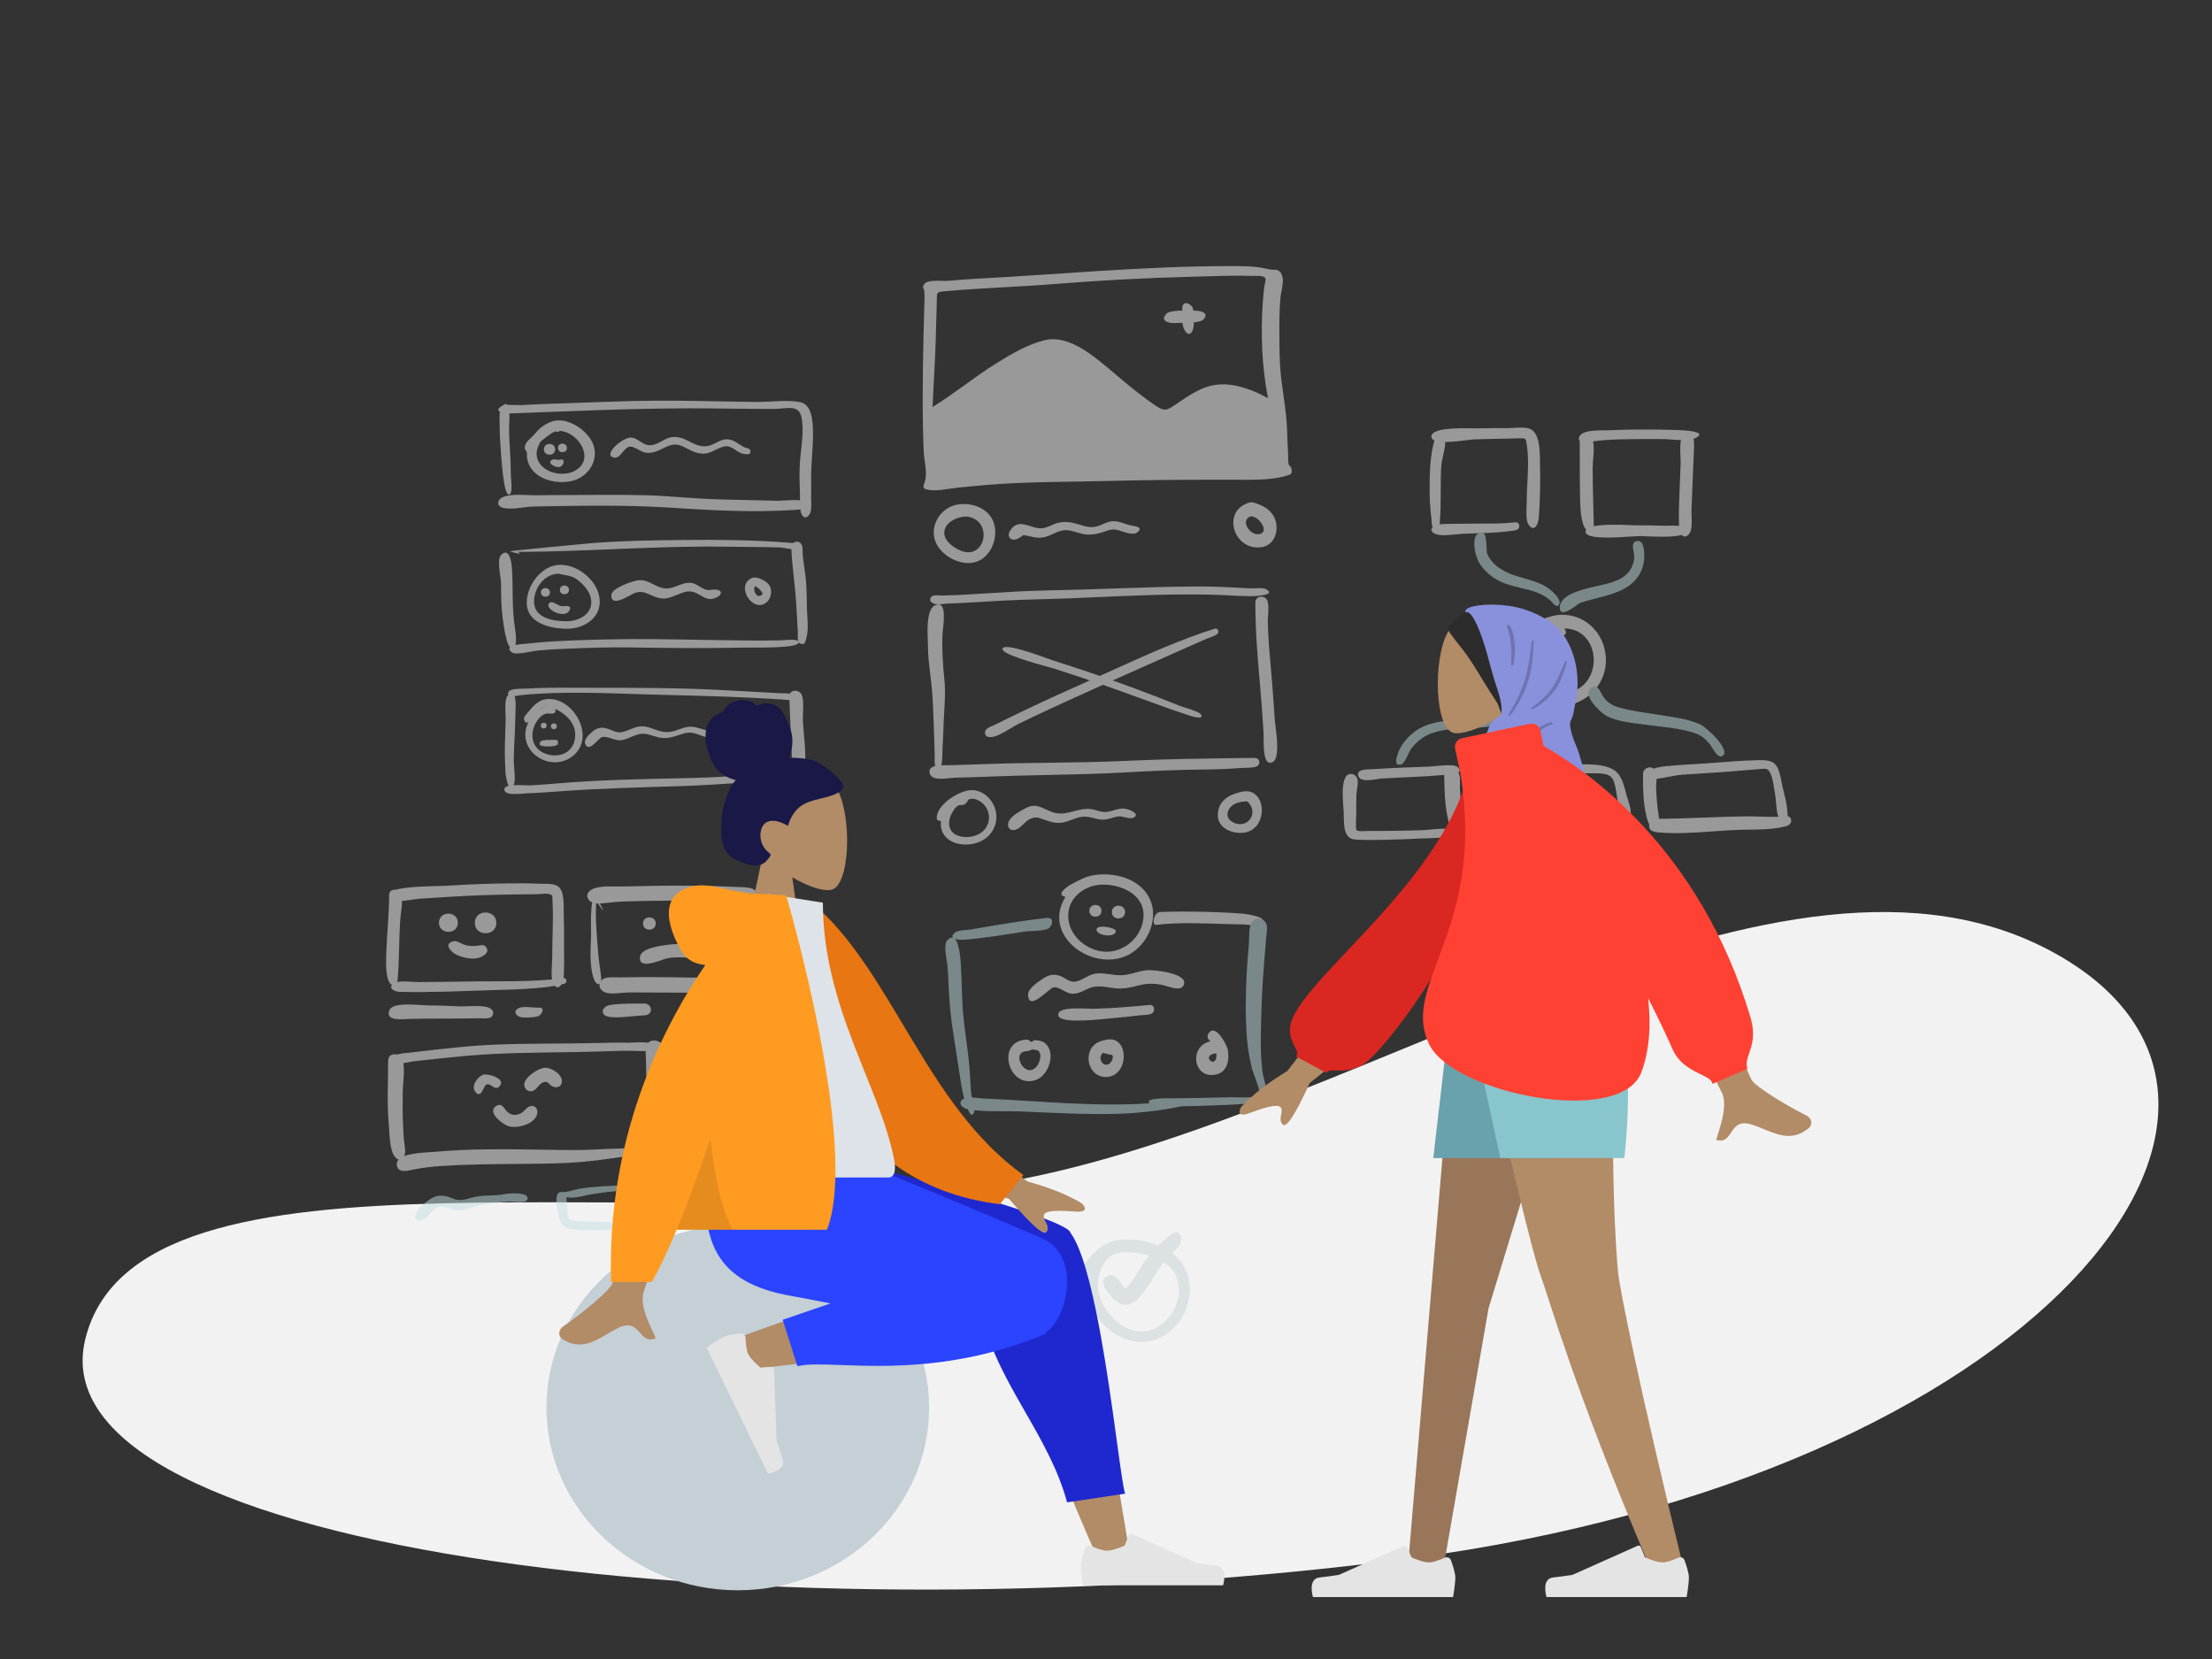 <svg width="1000" height="750" viewBox="0 0 1000 750" fill="none" xmlns="http://www.w3.org/2000/svg">
<rect x="0" y="0" width="1000" height="750" fill="#333333" stroke="none"/>
<g clip-path="url(#clip0_0_12)">
<path fill-rule="evenodd" clip-rule="evenodd" d="M38.535 605.501C62.334 507.697 303.145 563.414 461.018 533.178C618.891 502.942 805.668 362.125 929.28 431.104C1052.89 500.083 921.371 666.826 637.857 704.454C354.343 742.082 14.737 703.305 38.535 605.501Z" fill="#F2F2F2"/>
<g opacity="0.5">
<path fill-rule="evenodd" clip-rule="evenodd" d="M226.908 183.672C225.335 185.243 225.946 190.824 225.913 192.89C225.862 196.106 226.062 199.292 226.331 202.496C226.511 204.642 227.527 225.114 230.352 223.542C231.945 222.656 230.947 216.734 230.944 214.86C230.937 210.696 230.764 206.542 230.487 202.387C230.229 198.529 230.066 194.716 230.215 190.851C230.251 189.908 231.134 179.439 226.908 183.672" fill="white"/>
<path fill-rule="evenodd" clip-rule="evenodd" d="M295.409 181.149C281.896 181.256 268.388 181.923 254.881 182.331C248.381 182.528 241.886 182.778 235.394 183.138C233.181 183.261 228.436 182.552 226.593 183.731C222.501 186.348 229.1 186.96 230.859 186.896C257.59 185.927 284.329 184.65 311.082 184.59C324.206 184.561 337.323 184.934 350.448 184.851C355.465 184.819 361.02 182.657 362.287 188.497C363.717 195.086 362.074 202.423 361.627 209.045C361.329 213.465 361.435 217.794 361.634 222.211C361.762 225.04 361.429 228.228 361.93 231.005C362.411 233.679 364.333 235.282 366.095 232.287C367.148 230.497 366.624 226.078 366.694 224.005C366.788 221.213 366.7 218.421 366.7 215.628C366.699 208.811 367.661 202.022 367.534 195.206C367.452 190.811 367.219 182.844 361.676 181.788C355.572 180.625 348.069 181.794 341.822 181.723C326.344 181.546 310.892 181.028 295.409 181.149" fill="white"/>
<path fill-rule="evenodd" clip-rule="evenodd" d="M258.174 223.786C253.078 223.786 247.982 223.817 242.887 223.901C238.517 223.973 231.647 223.063 227.579 224.626C224.795 225.696 224.056 228.805 227.579 229.633C231.423 230.536 237.215 229.059 241.236 228.989C261.4 228.633 281.758 228.169 301.894 229.444C320.762 230.638 339.993 231.797 358.888 230.536C360.478 230.43 368.586 230.107 364.886 227.068C362.728 225.294 353.979 226.46 351.174 226.376C341.28 226.077 331.376 226.011 321.485 225.636C311.722 225.265 302.004 224.168 292.238 223.896C280.893 223.58 269.523 223.786 258.174 223.786" fill="white"/>
<path fill-rule="evenodd" clip-rule="evenodd" d="M253.075 194.804C261.017 195.151 268.875 206.669 260.839 212.235C253.3 217.459 239.172 211.734 243.364 201.606C242.761 203.07 244.126 200.015 244.143 199.995C244.94 199.056 246.371 198.016 247.354 197.276C248.478 196.428 249.649 195.496 251.005 195.071C251.895 194.792 251.755 195.841 253.075 194.804ZM249.207 190.65C245.49 192.101 243.794 193.738 241.239 196.701C239.472 198.751 237.218 199.83 237.238 202.6C237.243 203.213 238.03 203.887 238.167 204.478C238.355 205.294 238.137 206.34 238.286 207.207C239.824 216.157 250.501 219.174 258.317 217.484C265.125 216.012 270.217 209.477 268.64 202.37C267.052 195.216 256.444 187.819 249.207 190.65Z" fill="white"/>
<path fill-rule="evenodd" clip-rule="evenodd" d="M245.896 203.143C245.896 206.362 250.982 206.362 250.982 203.143C250.982 199.96 245.896 199.823 245.896 203.143" fill="white"/>
<path fill-rule="evenodd" clip-rule="evenodd" d="M252.258 202.491C252.258 205.049 256.299 205.049 256.299 202.491C256.299 199.962 252.258 199.854 252.258 202.491" fill="white"/>
<path fill-rule="evenodd" clip-rule="evenodd" d="M253.51 207.767C252.216 208.264 250.574 207.233 249.512 207.912C247.631 209.117 249.517 210.206 250.525 210.69C255.065 212.869 255.873 206.861 253.51 207.767" fill="white"/>
<path fill-rule="evenodd" clip-rule="evenodd" d="M322.85 200.632C322.233 200.893 322.714 200.689 322.85 200.632V200.632ZM303.077 197.742C299.679 198.509 296.81 201.683 293.118 201.258C290.289 200.933 288.373 198.202 285.58 197.806C282.007 197.298 272.282 205.449 277.395 206.847C280.378 207.663 282.033 202.212 284.668 201.922C286.753 201.693 289.588 204.25 291.748 204.614C295.778 205.293 298.546 203.073 302.083 201.641C305.928 200.086 308.115 201.487 311.458 203.216C314.097 204.58 316.583 205.469 319.602 204.906C322.436 204.378 325.996 201.463 328.849 201.762C331.643 202.055 333.637 204.971 336.511 205.242C337.696 205.353 339.46 205.757 339.261 203.929C339.101 202.465 337.468 202.713 336.446 202.181C333.818 200.812 331.36 198.388 328.189 198.595C325.803 198.751 323.631 200.427 321.433 201.229C314.233 203.855 310.185 196.148 303.077 197.742Z" fill="white"/>
<path fill-rule="evenodd" clip-rule="evenodd" d="M309.092 244.111C295.204 244.239 281.268 244.445 267.419 245.558C264.135 245.822 230.608 248.988 230.672 249.216C230.789 249.637 235.101 250.282 235.075 250.381C234.784 249.661 234.12 249.362 233.082 249.487C264.879 249.487 296.576 246.64 328.415 247.152C336.416 247.28 344.446 247.227 352.44 247.479C354.436 247.542 359.381 248.972 360.949 248.071C365.062 245.706 357.589 245.433 356.352 245.334C340.683 244.08 324.805 243.954 309.092 244.111" fill="white"/>
<path fill-rule="evenodd" clip-rule="evenodd" d="M226.556 250.859C224.479 252.941 226.391 260.43 226.473 263.245C226.591 267.314 226.494 271.412 226.851 275.471C227.259 280.107 227.891 285.047 229.107 289.545C229.777 292.023 232.129 295.961 233.061 291.459C233.726 288.242 232.716 283.976 232.364 280.7C231.894 276.317 231.78 271.992 231.763 267.587C231.747 263.75 231.673 259.896 231.358 256.071C231.195 254.085 230.196 247.238 226.556 250.859" fill="white"/>
<path fill-rule="evenodd" clip-rule="evenodd" d="M278.794 288.998C268.938 289.167 259.061 289.4 249.222 290.015C245.189 290.268 241.159 290.644 237.141 291.07C236.322 291.157 227.247 291.525 231.302 294.875C233.132 296.387 240.661 294.296 243.147 294.078C247.33 293.712 251.511 293.473 255.705 293.296C265.424 292.883 275.172 292.519 284.9 292.688C302.667 292.996 320.319 293.134 338.09 292.737C340.615 292.681 360.396 293.21 361.068 290.583C361.609 288.466 354.535 289.437 353.245 289.475C348.514 289.617 343.782 289.584 339.048 289.56C318.997 289.457 298.83 288.659 278.794 288.998" fill="white"/>
<path fill-rule="evenodd" clip-rule="evenodd" d="M357.719 247.347C358.032 256.122 359.526 264.887 360.004 273.689C360.222 277.712 360.479 281.732 360.676 285.757C360.74 287.056 360.217 290.184 361.752 290.931C363.858 291.955 364.142 289.891 364.536 288.495C365.675 284.462 364.904 279.224 364.801 275.081C364.701 271.07 364.694 267.051 364.398 263.047C364.095 258.957 363.272 254.943 362.889 250.867C362.728 249.143 363.293 246.274 361.463 245.204C359.881 244.279 357.65 245.445 357.719 247.347" fill="white"/>
<path fill-rule="evenodd" clip-rule="evenodd" d="M260.845 261.944C260.882 261.973 260.919 262.002 260.956 262.031C260.919 262.002 260.882 261.973 260.845 261.944ZM252.469 259.344C255.592 260.236 258.157 259.904 261.141 262.177C263.614 264.063 266.151 266.821 266.971 269.869C268.866 276.911 262.441 280.771 256.418 280.847C250.248 280.924 241.115 279.493 241.431 271.585C241.674 265.509 246.11 259.58 252.469 259.344ZM252.689 255.364C244.59 255.767 238.057 264.863 238.127 272.518C238.212 281.797 248.725 284.188 256.194 284.252C264.623 284.324 273.028 278.504 270.77 269.025C268.96 261.431 260.477 254.96 252.689 255.364Z" fill="white"/>
<path fill-rule="evenodd" clip-rule="evenodd" d="M244.542 267.822C244.542 270.41 248.63 270.41 248.63 267.822C248.63 265.265 244.542 265.155 244.542 267.822" fill="white"/>
<path fill-rule="evenodd" clip-rule="evenodd" d="M253.117 266.687C253.117 269.295 257.237 269.295 257.237 266.687C257.237 264.109 253.117 263.998 253.117 266.687" fill="white"/>
<path fill-rule="evenodd" clip-rule="evenodd" d="M248.39 272.589C245.729 275.245 255.076 279.902 257.281 276.207C259.091 273.171 255.149 274.178 253.752 274.014C252.233 273.835 249.629 271.352 248.39 272.589" fill="white"/>
<path fill-rule="evenodd" clip-rule="evenodd" d="M323.124 266.74C322.868 266.848 322.868 266.848 323.124 266.74V266.74ZM288.022 262.416C285.328 262.921 276.486 265.904 276.367 269.1C276.148 274.91 284.808 268.959 286.688 268.195C291.796 266.119 294.48 270.354 299.612 270.577C304.068 270.771 308.166 266.957 312.364 267.408C316.763 267.881 318.878 272.56 323.956 270.076C326.643 268.762 326.575 266.735 323.559 266.544C321.737 266.429 320.484 267.182 318.584 266.398C315.612 265.172 314.415 263.176 310.859 263.493C308.175 263.733 305.75 265.245 303.13 265.831C297.132 267.171 293.805 261.332 288.022 262.416Z" fill="white"/>
<path fill-rule="evenodd" clip-rule="evenodd" d="M343.818 269.263C343.632 269.341 343.632 269.341 343.818 269.263V269.263ZM344.497 266.844C344.527 266.857 344.73 267.139 344.497 266.844V266.844ZM341.409 264.997C341.293 265.087 341.293 265.087 341.409 264.997V264.997ZM341.476 264.974C342.075 265.333 346.89 268.625 343.393 269.401C341.617 269.794 340.148 266.222 341.476 264.974ZM339.882 261.327C332.169 264.844 340.469 277.429 346.522 272.316C349.069 270.164 349.404 265.815 346.926 263.573C345.442 262.23 341.897 260.406 339.882 261.327Z" fill="white"/>
<path fill-rule="evenodd" clip-rule="evenodd" d="M267.477 310.921C257.852 310.924 248.143 310.722 238.531 311.292C236.914 311.388 230.752 311.08 229.918 312.771C228.394 315.864 234.734 314.329 235.655 314.236C254.793 312.32 274.784 313.423 293.985 313.969C309.689 314.415 325.308 314.692 340.993 315.502C345.116 315.714 349.235 315.949 353.355 316.198C354.698 316.279 358.077 317.169 358.361 315.024C358.622 313.039 354.407 313.488 353.354 313.432C344.979 312.991 336.61 312.529 328.237 312.058C308.085 310.922 287.661 310.917 267.477 310.921" fill="white"/>
<path fill-rule="evenodd" clip-rule="evenodd" d="M229.609 314.36C227.812 316.147 228.654 322.971 228.604 325.227C228.516 329.171 228.33 333.113 228.247 337.057C228.16 341.178 228.28 345.319 228.524 349.435C228.626 351.163 230.045 359.515 232.278 354.736C233.276 352.6 232.254 346.651 232.269 344.23C232.297 339.826 232.534 335.44 232.753 331.041C232.941 327.26 232.948 323.475 233.114 319.693C233.166 318.488 233.309 310.65 229.609 314.36" fill="white"/>
<path fill-rule="evenodd" clip-rule="evenodd" d="M359.98 349.595C350.613 350.555 341.096 350.102 331.694 350.811C323.591 351.422 315.495 351.672 307.371 351.844C288.975 352.232 270.547 352.611 252.204 354.144C248.024 354.493 243.848 354.864 239.657 355.051C237.561 355.145 228.764 354.191 228.109 356.4C226.993 360.164 236.4 358.674 238.429 358.616C242.891 358.487 247.332 358.164 251.781 357.825C270.485 356.4 289.259 355.974 308.003 355.382C318.196 355.06 328.319 354.314 338.49 353.636C343.56 353.298 348.643 353.287 353.712 352.959C355.039 352.873 359.734 353.042 360.688 351.975C361.343 351.242 361.509 349.453 359.98 349.595" fill="white"/>
<path fill-rule="evenodd" clip-rule="evenodd" d="M356.805 315C357.126 323.983 357.634 332.958 357.937 341.94C358.028 344.641 357.212 349.482 358.716 351.865C361.135 355.695 363.023 351.641 363.465 349.254C364.863 341.721 363.361 333.4 362.97 325.82C362.821 322.929 363.719 316.493 362.322 313.905C360.991 311.44 356.685 311.688 356.805 315" fill="white"/>
<path fill-rule="evenodd" clip-rule="evenodd" d="M341.079 327.794C344.668 328.766 345.192 336.567 341.143 337.145C335.116 338.004 337.752 329.402 341.079 327.794ZM340.074 324.691C338.979 324.657 336.453 324.355 335.778 325.246C335.214 325.992 335.784 327.565 335.718 328.275C335.481 330.813 333.417 332.279 334.34 335.276C334.966 337.31 336.643 339.221 338.687 339.927C349.472 343.655 349.341 322.816 340.074 324.691Z" fill="white"/>
<path fill-rule="evenodd" clip-rule="evenodd" d="M242.702 326.091C242.675 326.125 242.648 326.159 242.621 326.194C242.648 326.159 242.675 326.125 242.702 326.091ZM251.173 321.584C251.13 321.223 251.088 320.862 251.046 320.501C256.894 323.261 261.547 328.396 259.605 335.288C258.123 340.546 252.771 342.411 247.784 341.113C242.263 339.675 239.625 335.125 241.114 329.538C241.801 326.96 243.909 323.496 246.635 322.667C247.904 322.281 250.71 323.265 251.173 321.584ZM247.753 319.401C246.274 319.501 244.834 320.117 243.627 320.96C244.757 320.004 246.263 319.435 247.753 319.401ZM247.795 316.005C244.142 316.117 241.747 318.329 239.58 320.985C238.9 321.819 236.6 324.03 236.885 325.154C237.11 326.042 237.699 327.341 238.94 326.35C232.442 339.3 249.228 350.346 259.475 341.34C269.038 332.936 259.55 315.611 247.795 316.005Z" fill="white"/>
<path fill-rule="evenodd" clip-rule="evenodd" d="M244.476 328.035C244.476 329.759 247.153 329.759 247.153 328.035C247.153 326.31 244.476 326.31 244.476 328.035" fill="white"/>
<path fill-rule="evenodd" clip-rule="evenodd" d="M249.044 328.329C249.044 330.082 251.764 330.082 251.764 328.329C251.764 326.576 249.044 326.576 249.044 328.329" fill="white"/>
<path fill-rule="evenodd" clip-rule="evenodd" d="M251.117 334.484C249.845 334.587 245.186 334.155 244.369 335.269C243.002 337.132 245.183 337.197 246.254 337.398C247.219 337.579 251.413 337.477 252.004 336.62C252.526 335.863 252.404 334.374 251.117 334.484" fill="white"/>
<path fill-rule="evenodd" clip-rule="evenodd" d="M307.241 329.653C307.022 329.744 307.022 329.744 307.241 329.653V329.653ZM289.64 328.366C286.772 328.577 284.344 330.226 281.602 330.884C278.676 331.587 277.409 330.295 274.748 329.449C271.98 328.569 270.011 328.917 267.786 330.807C266.526 331.878 263.76 334.344 264.548 336.247C266.352 340.602 270.436 333.516 272.357 333.186C275.353 332.672 278.019 335.292 281.475 334.543C284.606 333.864 287.384 331.714 290.654 331.691C293.389 331.671 295.966 333.168 298.666 333.53C302.788 334.083 305.494 332.619 309.304 331.533C312.608 330.591 314.924 331.833 318.032 332.878C319.452 333.355 324.191 335.091 323.319 331.944C323.072 331.054 316.827 329.464 315.859 329.159C312.445 328.08 310.283 328.5 307.03 329.74C304.318 330.775 302.036 331.279 299.128 330.71C295.924 330.082 293.01 328.11 289.64 328.366Z" fill="white"/>
</g>
<g opacity="0.5">
<path fill-rule="evenodd" clip-rule="evenodd" d="M421.575 184.012C422.038 174.055 422.674 164.113 423.009 154.15C423.176 149.214 423.306 144.276 423.432 139.339C423.459 138.239 423.488 137.14 423.513 136.041C423.594 132.306 423.151 132 426.91 131.668C443.679 130.188 460.515 129.698 477.304 128.358C497.553 126.743 517.907 125.628 538.213 125.128C547.236 124.906 556.298 124.445 565.323 124.725C567.322 124.787 571.247 124.267 572.035 125.821C572.375 126.493 571.661 128.804 571.571 129.578C571.288 131.999 571.024 134.428 570.861 136.861C569.901 151.208 570.473 165.917 573.251 180.047C566.734 176.372 558.5 173.211 550.904 173.838C543.16 174.478 537.367 178.952 531.168 183.07C527.662 185.4 526.481 186.012 522.983 183.756C519.968 181.811 517.116 179.588 514.272 177.405C509.883 174.037 505.741 170.386 501.485 166.855C493.66 160.363 482.878 151.122 472.07 153.843C464.348 155.787 457.218 160.031 450.516 164.184C440.558 170.355 431.545 177.912 421.575 184.012ZM555.779 120.304C517.306 120.304 479.121 124.033 440.756 126.051C436.749 126.261 432.756 126.572 428.764 126.957C426.103 127.214 419.596 126.135 417.852 128.409C416.688 129.926 417.688 130.153 417.852 131.595C418.058 133.411 417.936 135.563 417.883 137.486C417.755 142.118 417.62 146.75 417.515 151.383C417.118 168.893 416.869 186.4 417.578 203.905C417.733 207.723 419.124 213.009 418.363 216.719C417.812 219.405 415.97 221.039 420.218 221.535C424.398 222.024 429.509 220.781 433.693 220.383C437.901 219.983 442.108 219.548 446.321 219.201C464.638 217.692 483.133 217.92 501.499 217.418C520.029 216.912 538.567 216.88 557.104 216.869C564.86 216.865 573.723 217.301 581.291 215.167C583.953 214.415 584.384 214.045 583.727 211.404C583.603 210.902 582.799 210.717 582.563 209.811C582.242 208.578 582.407 207.079 582.332 205.796C582.087 201.604 582.001 197.404 581.804 193.21C581.474 186.201 580.266 179.399 579.372 172.461C578.341 164.449 578.394 156.313 578.373 148.248C578.361 143.775 578.476 139.316 578.835 134.855C579.066 131.994 580.475 127.722 579.76 125.054C579.404 123.725 578.822 122.672 577.439 122.1C576.563 121.737 575.826 122.021 574.96 121.929C573.933 121.82 573.292 121.676 572.062 121.398C566.789 120.203 561.151 120.304 555.779 120.304Z" fill="white"/>
<path fill-rule="evenodd" clip-rule="evenodd" d="M534.487 139.352C534.484 142.141 534.049 146.255 535.335 148.881C536.965 152.211 539.005 151.17 539.545 148.041C539.855 146.247 539.847 140.941 539.271 139.352C538.456 137.104 534.487 135.573 534.487 139.352" fill="white"/>
<path fill-rule="evenodd" clip-rule="evenodd" d="M539.166 140.429C536.548 140.521 528.924 139.893 527.153 141.998C524.115 145.608 529.404 146.247 531.675 146.045C534.303 145.811 542.423 146.382 544.183 144.275C547.127 140.749 541.224 140.354 539.166 140.429" fill="white"/>
<path fill-rule="evenodd" clip-rule="evenodd" d="M437.583 233.579C449.091 235.578 445.511 253.125 434.621 249.06C430.827 247.644 425.237 243.552 427.334 238.731C428.9 235.129 434.006 233.236 437.583 233.579ZM432.818 228.124C425.334 229.384 420.217 237.483 422.783 244.548C425.259 251.363 434.648 256.354 441.573 253.905C448.183 251.566 451.481 242.771 449.253 236.337C446.924 229.615 439.338 227.026 432.818 228.124Z" fill="white"/>
<path fill-rule="evenodd" clip-rule="evenodd" d="M502.816 235.632C499.951 235.869 497.475 237.875 494.592 238.231C491.896 238.563 489.662 237.64 487.138 236.903C484.087 236.012 481.289 235.62 478.171 236.412C475.789 237.017 473.439 238.638 470.964 238.834C466.094 239.218 460.434 233.662 456.632 239.946C454.809 242.959 457.456 244.9 460.182 243.495C463.024 242.03 461.629 241.506 465.155 242.371C468.096 243.092 470.474 243.484 473.42 242.473C476.089 241.558 478.432 239.882 481.333 239.694C484.174 239.51 486.645 240.804 489.36 241.362C492.699 242.048 495.653 241.529 498.817 240.482C501.826 239.487 503.027 238.942 506.064 239.83C507.986 240.393 512.187 242.18 514.058 240.74C517.294 238.251 512.962 237.887 511.256 237.533C508.509 236.964 505.667 235.398 502.816 235.632" fill="white"/>
<path fill-rule="evenodd" clip-rule="evenodd" d="M568.384 233.959C568.407 233.977 568.43 233.995 568.452 234.012C568.43 233.995 568.406 233.977 568.384 233.959ZM565.571 233.371C569.754 233.64 574.277 241.26 568.735 241.53C564.834 241.721 560.469 235.049 565.571 233.371ZM564.984 227.136C551.758 230.829 557.804 249.477 570.562 247.323C576.357 246.344 578.321 239.631 576.405 234.661C575.582 232.526 573.978 230.727 572.061 229.498C570.647 228.592 566.601 226.686 564.984 227.136Z" fill="white"/>
<path fill-rule="evenodd" clip-rule="evenodd" d="M503.276 266.065C514.915 265.666 526.555 265.266 538.206 265.158C544.52 265.1 550.8 265.21 557.105 265.572C559.902 265.732 562.696 265.887 565.495 266.005C565.977 266.026 566.644 265.993 567.38 265.957C569.112 265.872 571.227 265.768 572.222 266.294C577.788 269.238 566.448 269.561 565.07 269.538C561.983 269.486 558.899 269.333 555.815 269.181C553.12 269.048 550.425 268.915 547.727 268.848C530.42 268.423 513.008 269.201 495.671 269.975C491.697 270.152 487.727 270.33 483.763 270.492C479.554 270.665 475.347 270.777 471.14 270.888C465.125 271.048 459.111 271.208 453.097 271.546C450.801 271.675 448.505 271.811 446.208 271.948C442.919 272.144 439.63 272.34 436.339 272.513C433.763 272.649 431.186 272.781 428.607 272.846C428.142 272.857 427.537 272.922 426.876 272.992L426.876 272.992H426.876C425.277 273.163 423.353 273.368 422.313 272.943C421.063 272.432 420.052 271.717 420.739 270.201C421.321 268.92 423.434 269.074 424.974 269.186C425.395 269.217 425.773 269.244 426.065 269.238C430.989 269.143 435.902 268.866 440.817 268.565C442.615 268.455 444.412 268.342 446.209 268.229L446.21 268.229L446.21 268.229L446.21 268.229L446.21 268.229C455.567 267.641 464.915 267.053 474.295 266.893C483.959 266.728 493.617 266.396 503.276 266.065ZM564.065 342.668L567.411 342.628C569.139 342.778 569.912 344.592 568.803 345.986C567.953 347.054 564.684 347.102 562.553 347.133C561.962 347.142 561.459 347.15 561.119 347.177C555.556 347.624 550.004 347.825 544.424 347.879C532.674 347.99 520.968 348.494 509.237 349.163C497.229 349.848 485.211 350.105 473.192 350.363H473.191C464.349 350.552 455.506 350.742 446.667 351.101C441.605 351.307 436.542 351.461 431.478 351.594C430.934 351.608 430.21 351.686 429.391 351.774C426.192 352.12 421.544 352.622 420.491 350.081C419.556 347.827 420.855 346.789 422.755 346.317C422.455 344.982 422.511 343.106 422.543 342.031C422.552 341.708 422.56 341.457 422.555 341.315C422.507 339.968 422.473 338.62 422.44 337.272C422.402 335.745 422.365 334.218 422.306 332.691C422.253 331.306 422.203 329.919 422.153 328.531C421.957 323.059 421.761 317.573 421.34 312.123C421.145 309.607 420.837 307.121 420.529 304.639C420.038 300.676 419.547 296.723 419.525 292.678C419.521 291.95 419.484 291.04 419.443 290.013C419.233 284.761 418.901 276.457 422.161 273.928C427.91 270.573 426.774 280.256 426.266 284.577C426.183 285.291 426.116 285.858 426.1 286.197C425.77 293.382 426.218 300.252 426.942 307.392C427.43 312.214 427.145 317.02 426.859 321.834C426.757 323.553 426.655 325.273 426.588 326.996C426.555 327.848 426.526 328.7 426.496 329.551C426.406 332.172 426.315 334.791 426.118 337.409C426.096 337.692 426.089 338.235 426.08 338.929C426.054 340.886 426.013 344.044 425.594 345.961C426.486 345.922 427.352 345.932 428.067 345.94C428.523 345.945 428.917 345.949 429.219 345.94C430.591 345.898 431.964 345.858 433.337 345.818C437.39 345.699 441.444 345.58 445.497 345.428C455.065 345.068 464.636 344.948 474.207 344.828C485.512 344.686 496.816 344.544 508.115 344.007C526.737 343.122 545.423 342.895 564.065 342.668ZM567.519 272.42C567.509 284.729 568.461 296.7 569.573 308.96C570.261 316.543 570.812 324.155 571.251 331.757C571.272 332.109 571.268 332.696 571.265 333.432V333.433C571.242 337.637 571.194 346.695 575.349 344.528C578.486 342.892 577.28 333.405 576.613 328.155L576.613 328.155C576.467 327.004 576.346 326.056 576.303 325.44C576.212 324.127 576.122 322.814 576.032 321.502C575.614 315.408 575.197 309.318 574.647 303.231L574.531 301.947C573.895 294.917 573.259 287.891 573.146 280.827C573.137 280.243 573.193 279.43 573.257 278.51C573.44 275.851 573.685 272.31 572.58 270.898C571.026 268.911 567.522 269.498 567.519 272.42Z" fill="white"/>
<path fill-rule="evenodd" clip-rule="evenodd" d="M503.808 302.595C518.674 295.869 533.714 289.065 549.174 284.22C550.291 283.87 550.998 285.022 550.744 285.989C550.482 286.985 548.064 287.835 546.46 288.399C545.98 288.568 545.573 288.711 545.319 288.824C543.16 289.789 540.995 290.741 538.83 291.694C536.613 292.669 534.396 293.645 532.185 294.633C527.587 296.687 522.985 298.733 518.383 300.778C513.454 302.968 508.526 305.158 503.603 307.36C503.416 307.443 503.229 307.527 503.043 307.61C509.737 309.989 516.393 312.474 523.02 315.035C525.285 315.909 527.542 316.803 529.799 317.696C531.076 318.201 532.352 318.706 533.631 319.208C534.047 319.371 534.772 319.593 535.643 319.859C538.481 320.725 542.871 322.066 543.196 323.42C543.724 325.626 537.662 323.492 535.376 322.687C535.072 322.58 534.835 322.497 534.689 322.45C531.314 321.371 527.98 320.17 524.648 318.969L524.187 318.802C521.545 317.851 518.908 316.889 516.271 315.927C511.119 314.049 505.968 312.17 500.788 310.368C500.056 310.113 499.323 309.859 498.59 309.606C490.278 313.34 481.982 317.109 473.714 320.938C469.28 322.992 464.871 325.093 460.473 327.222C459.513 327.687 458.325 328.405 457.033 329.186C453.939 331.056 450.255 333.283 447.721 333.227C446.362 333.197 445.446 332.906 445.304 331.259C445.158 329.559 447.339 328.668 448.907 328.027C449.282 327.873 449.622 327.734 449.887 327.602C454.587 325.251 459.316 322.96 464.059 320.698C473.479 316.205 482.987 311.891 492.529 307.663C492.583 307.639 492.638 307.615 492.693 307.59C487.401 305.8 482.095 304.051 476.777 302.34C476.246 302.169 475.157 301.868 473.726 301.471C466.965 299.599 452.563 295.61 453.204 293.28C453.939 290.615 467.442 295.486 473.419 297.643C474.54 298.047 475.396 298.356 475.854 298.502C483.001 300.779 490.128 303.121 497.218 305.57C499.411 304.585 501.608 303.591 503.808 302.595Z" fill="white"/>
<path fill-rule="evenodd" clip-rule="evenodd" d="M440.108 361.133C444.459 361.896 447.529 366.071 447.052 370.442C446.406 376.349 440.519 379.056 435.08 378.286C428.909 377.411 427.611 372.194 430.601 367.176C431.263 366.065 432.024 364.735 433.228 364.15C434.055 363.748 435.109 364.103 435.775 363.779C438.111 362.643 436.706 360.831 440.108 361.133ZM438.126 357.275C432.816 357.953 423.005 364.098 423.501 370.246C423.932 370.959 424.58 371.25 425.445 371.121C425.237 372.453 425.305 373.77 425.649 375.074C426.153 376.766 427.16 378.153 428.508 379.254C431.285 381.524 435.081 382.081 438.539 381.683C444.996 380.941 450.084 376.528 450.447 369.812C450.801 363.257 445.079 356.397 438.126 357.275Z" fill="white"/>
<path fill-rule="evenodd" clip-rule="evenodd" d="M463.846 365.275C461.463 366.537 457.694 368.477 456.297 370.875C454.821 373.408 456.349 376.179 459.459 374.981C461.928 374.03 463.498 371.008 466.132 370.039C468.456 369.184 469.392 369.62 471.849 370.471C474.38 371.348 476.592 372.196 479.328 371.98C482.767 371.71 485.745 369.716 489.111 369.263C491.945 368.881 494.282 369.983 496.996 370.422C500.145 370.931 502.204 369.739 505.15 369.118C507.154 368.696 510.686 370.414 512.148 369.771C515.434 368.326 511.957 366.56 510.138 365.976C507.073 364.993 505.187 365.86 502.272 366.676C499.107 367.561 497.74 366.895 494.714 366.082C488.593 364.438 483.864 368.415 478.062 367.692C472.691 367.022 469.476 362.293 463.846 365.275" fill="white"/>
<path fill-rule="evenodd" clip-rule="evenodd" d="M563.935 362.336C569.827 367.86 563.208 375.719 556.712 371.304C554.426 369.751 554.389 367.255 556.168 365.022C557.796 362.98 561.371 362.184 563.935 362.336ZM561.751 357.872C556.247 358.943 551.055 361.469 550.556 367.822C550.07 374.02 556.428 376.899 561.769 376.493C573.761 375.579 572.894 355.718 561.751 357.872Z" fill="white"/>
</g>
<g opacity="0.5">
<path fill-rule="evenodd" clip-rule="evenodd" d="M229.509 399.362C221.085 399.456 212.665 399.767 204.257 400.299C196.262 400.806 187.587 400.421 179.722 401.971C177.488 402.411 174.471 404.446 177.441 406.685C179.528 408.259 187.165 406.449 189.657 406.295C198.836 405.731 208.02 405.055 217.212 404.731C225.914 404.423 234.615 404.315 243.322 404.228C244.651 404.215 246.857 403.789 248.181 404.175C250.083 404.729 249.632 404.88 249.774 407.294C250.032 411.668 249.961 416.058 249.874 420.436C249.79 424.673 249.633 428.909 249.649 433.148C249.659 436.172 248.693 442.181 250.21 444.807C252.394 448.588 254.66 444.482 254.823 441.97C255.136 437.165 254.996 432.302 254.997 427.491C254.998 422.976 255.031 418.46 254.872 413.947C254.756 410.687 255.222 404.996 253.466 402.032C251.677 399.013 247.37 399.664 244.228 399.52C239.326 399.295 234.415 399.311 229.509 399.362Z" fill="white"/>
<path fill-rule="evenodd" clip-rule="evenodd" d="M175.91 404.81C175.919 413.294 174.937 421.722 174.662 430.196C174.536 434.093 174.28 438.371 175.266 442.196C176.261 446.058 179.421 446.895 179.785 442.583C180.522 433.853 180.342 424.8 180.915 415.999C181.118 412.892 182.437 407.198 181.206 404.288C180.122 401.725 175.905 401.234 175.91 404.81Z" fill="white"/>
<path fill-rule="evenodd" clip-rule="evenodd" d="M254.906 442.207C240.276 444.144 224.982 443.438 210.247 443.743C203.178 443.889 196.111 443.898 189.041 443.972C186.573 443.997 180.307 443.059 178.173 444.446C174.775 446.654 178.461 448.358 180.711 448.407C194.663 448.712 208.771 448.071 222.72 447.613C228.987 447.407 235.275 447.307 241.526 446.774C245.374 446.446 249.579 446.128 253.316 445.094C254.112 444.873 255.846 444.919 256.024 443.833C256.134 443.162 255.935 442.066 254.906 442.207Z" fill="white"/>
<path fill-rule="evenodd" clip-rule="evenodd" d="M194.07 454.54C190.004 454.564 177.751 452.675 176.067 456.64C173.822 461.928 182.58 460.694 184.935 460.633C190.285 460.496 195.63 460.481 200.981 460.484C206.231 460.486 211.481 460.452 216.73 460.327C218.251 460.291 221.791 460.922 222.666 459.09C223.331 457.699 222.805 456.601 221.579 455.864C218.628 454.091 210.963 455.119 207.509 454.959C203.036 454.754 198.548 454.54 194.07 454.54Z" fill="white"/>
<path fill-rule="evenodd" clip-rule="evenodd" d="M243.537 455.519C241.213 455.657 236.513 454.699 234.431 455.763C232.065 456.972 232.899 458.864 234.941 459.696C236.356 460.272 242.159 459.97 243.537 459.303C244.973 458.607 246.597 455.331 243.537 455.519Z" fill="white"/>
<path fill-rule="evenodd" clip-rule="evenodd" d="M269.013 405.643C266.531 406.324 267.284 420.414 267.22 422.647C267.045 428.767 266.357 436.464 268.39 442.358C269.687 446.115 272.178 445.605 271.753 441.65C271.381 438.178 270.741 434.746 270.464 431.252C269.839 423.345 268.987 414.911 269.578 406.997C269.83 407.457 272.184 411.722 272.738 411.403C272.571 411.503 270.023 405.377 269.013 405.643Z" fill="white"/>
<path fill-rule="evenodd" clip-rule="evenodd" d="M296.93 400.453C291.908 400.528 286.885 400.617 281.864 400.756C277.871 400.867 271.598 400.211 267.937 401.891C263.577 403.89 265.645 408.345 269.74 408.439C273.363 408.523 277.226 407.706 280.881 407.581C290.754 407.242 300.645 407.171 310.522 407.086C319.456 407.009 328.769 407.962 337.624 406.62C338.937 418.283 335.385 429.995 336.593 441.792C336.78 443.623 336.696 446.21 339.028 446.627C341.971 447.154 342.092 444.239 342.204 442.152C342.522 436.193 342.35 430.229 342.786 424.262C343.19 418.732 343.986 413.081 343.313 407.542C342.486 400.727 339.22 401.273 333.447 400.99C321.254 400.392 309.137 400.274 296.93 400.453Z" fill="white"/>
<path fill-rule="evenodd" clip-rule="evenodd" d="M280.098 441.866C277.538 441.931 273.288 441.142 271.648 443.596C269.942 446.15 271.966 448.377 274.447 448.901C277.384 449.521 281.213 448.671 284.261 448.662C287.435 448.652 290.61 448.688 293.784 448.7C307.392 448.753 321.058 448.959 334.657 448.397C336.556 448.318 341.946 448.955 343.26 447.133C344.427 445.518 343.611 444.069 342.074 443.246C339.554 441.895 334.378 442.409 331.575 442.302C328.113 442.17 324.646 442.127 321.183 442.073C307.511 441.862 293.768 441.528 280.098 441.866Z" fill="white"/>
<path fill-rule="evenodd" clip-rule="evenodd" d="M291.609 453.67C286.517 453.757 281.083 453.533 276.041 454.306C271.608 454.985 271.062 459.27 275.834 459.772C280.22 460.233 285.537 459.372 289.944 459.089C291.509 458.988 293.329 459.131 294.079 457.4C294.862 455.593 293.365 453.859 291.609 453.67Z" fill="white"/>
<path fill-rule="evenodd" clip-rule="evenodd" d="M330.108 454.12C327.39 454.188 319.451 453.019 318.104 456.124C315.863 461.292 326.611 459.329 328.673 459.253C331.272 459.157 341.4 460.675 341.402 456.538C341.404 452.481 332.597 454.059 330.108 454.12Z" fill="white"/>
<path fill-rule="evenodd" clip-rule="evenodd" d="M175.47 479.804C175.477 489.206 174.891 498.697 175.749 508.076C176.104 511.955 176.043 519.386 178.29 522.674C179.885 525.008 182.097 524.845 182.968 522.042C183.55 520.168 182.619 516.421 182.515 514.416C182.415 512.493 182.298 510.57 182.209 508.645C181.98 503.688 181.999 498.739 182.067 493.779C182.125 489.524 183.149 483.895 182.184 479.804C181.283 475.991 175.47 475.099 175.47 479.804Z" fill="white"/>
<path fill-rule="evenodd" clip-rule="evenodd" d="M269.967 471.532C253.654 471.941 237.304 471.576 221.006 472.383C212.968 472.781 204.961 473.656 196.963 474.527C193.034 474.956 189.107 475.398 185.185 475.881C184.001 476.027 174.166 476.408 177.865 480.148C179.48 481.782 184.62 480.076 186.654 479.835C190.593 479.37 194.539 478.965 198.482 478.548C205.987 477.754 213.5 477.002 221.037 476.585C238.786 475.601 256.609 475.896 274.375 475.241C279.181 475.064 283.973 474.937 288.781 475.126C290.043 475.175 299.321 475.647 295.293 472.22C293.388 470.6 286.207 471.436 283.827 471.387C279.207 471.292 274.585 471.416 269.967 471.532Z" fill="white"/>
<path fill-rule="evenodd" clip-rule="evenodd" d="M292.205 487.373C292.125 483.029 292.044 478.685 291.846 474.344C291.638 469.773 297.865 469.081 299.711 472.781C301.041 475.445 300.807 479.977 300.606 483.862C300.526 485.427 300.45 486.888 300.485 488.078C300.564 490.806 300.765 493.628 300.968 496.486C301.48 503.68 302.009 511.111 300.664 517.902C300.01 521.202 297.227 522.936 295.374 521.138C295.371 521.141 295.369 521.145 295.366 521.149C294.669 522.176 292.5 522.174 290.902 522.172C290.462 522.172 290.065 522.171 289.755 522.192C285.378 522.49 281.082 522.992 276.743 523.642C268.099 524.938 259.53 525.734 250.793 525.95C244.864 526.097 238.927 526.146 232.989 526.196C221.617 526.29 210.24 526.384 198.904 527.162C195.082 527.425 191.319 527.875 187.56 528.594C187.24 528.655 186.884 528.734 186.506 528.819C183.711 529.44 179.664 530.34 179.388 526.434C179.059 521.798 189.107 521.19 194.278 520.878C195.068 520.83 195.744 520.789 196.251 520.742C211.952 519.282 227.899 519.508 243.666 519.732C244.43 519.742 245.194 519.753 245.957 519.764C247.187 519.781 248.417 519.801 249.647 519.821C256.398 519.933 263.141 520.044 269.889 519.631C272.96 519.443 276.072 519.346 279.189 519.25C284.162 519.096 289.149 518.941 294.013 518.414C293.279 515.57 293.151 512.214 293.03 509.051C292.983 507.819 292.937 506.617 292.857 505.485C292.43 499.456 292.317 493.415 292.205 487.373Z" fill="white"/>
<path fill-rule="evenodd" clip-rule="evenodd" d="M305.408 477.693C303.204 477.992 301.366 479.879 302.35 482.271C303.589 485.283 307.28 484.106 309.718 483.915C317.468 483.308 325.56 484.521 333.217 483.606C335.308 483.356 338.341 482.217 336.464 479.407C335.053 477.296 329.911 477.666 327.725 477.464C320.25 476.772 312.873 476.957 305.408 477.693Z" fill="#C1DEE2"/>
<path fill-rule="evenodd" clip-rule="evenodd" d="M318.488 490.834C315.483 491.036 308.486 490.877 307.219 494.297C304.947 500.432 313.846 498.27 316.556 497.921C319.704 497.516 327.124 498.601 328.8 495.549C331.797 490.091 321.124 490.652 318.488 490.834Z" fill="#C1DEE2"/>
<path fill-rule="evenodd" clip-rule="evenodd" d="M310.759 504.298C309.333 505.724 309.331 508.271 310.759 509.698C312.507 511.445 316.317 511.082 318.614 511.209C321.818 511.388 331.021 513.083 332.612 509.31C334.759 504.219 326.425 504.326 323.684 504.037C320.516 503.704 313.385 501.671 310.759 504.298Z" fill="#C1DEE2"/>
<path fill-rule="evenodd" clip-rule="evenodd" d="M198.437 417.159C198.437 422.632 206.985 422.632 206.985 417.159C206.985 411.715 198.437 411.632 198.437 417.159Z" fill="white"/>
<path fill-rule="evenodd" clip-rule="evenodd" d="M214.651 417.221C214.651 423.478 224.388 423.465 224.388 417.221C224.388 410.985 214.651 410.922 214.651 417.221Z" fill="white"/>
<path fill-rule="evenodd" clip-rule="evenodd" d="M204.842 425.54C200.11 426.847 204.47 430.858 206.667 431.774C210.16 433.23 214.927 434.304 218.42 432.12C219.81 431.251 220.938 430.097 219.92 428.411C218.834 426.615 217.349 427.414 215.696 427.579C213.603 427.79 211.911 427.757 209.89 427.086C208.381 426.585 206.488 425.087 204.842 425.54Z" fill="white"/>
<path fill-rule="evenodd" clip-rule="evenodd" d="M290.69 417.505C290.69 421.207 296.438 421.207 296.438 417.505C296.438 413.803 290.69 413.803 290.69 417.505Z" fill="white"/>
<path fill-rule="evenodd" clip-rule="evenodd" d="M303.402 418.062C303.402 422.175 309.788 422.176 309.788 418.062C309.788 413.949 303.402 413.949 303.402 418.062Z" fill="white"/>
<path fill-rule="evenodd" clip-rule="evenodd" d="M302.929 426.988C299.575 427.421 289.873 428.404 289.33 432.539C288.493 438.918 299.123 433.755 301.549 433.254C304.64 432.616 307.399 432.783 310.484 432.907C312.178 432.974 314.431 433.249 314.253 430.669C313.962 426.432 305.861 426.612 302.929 426.988Z" fill="white"/>
<path fill-rule="evenodd" clip-rule="evenodd" d="M218.592 485.814C216.16 486.463 212.98 490.666 214.653 493.239C217.396 497.458 218.605 490.98 219.753 490.356C221.842 489.222 223.537 493.368 225.72 491.193C229.164 487.761 220.76 485.234 218.592 485.814Z" fill="white"/>
<path fill-rule="evenodd" clip-rule="evenodd" d="M246.45 482.696C243.567 482.722 237.48 486.804 237.049 489.818C236.793 491.609 237.98 493.33 239.911 493.354C242.54 493.386 243.375 489.968 245.654 489.253C248.112 488.482 247.747 490.258 249.87 491.178C251.424 491.852 253.367 491.57 253.907 489.66C254.925 486.057 249.413 482.639 246.45 482.696Z" fill="white"/>
<path fill-rule="evenodd" clip-rule="evenodd" d="M224.38 499.954C219.768 502.656 227.356 508.449 229.987 509.174C233.958 510.267 241.951 508.226 242.893 503.375C243.267 501.444 242.059 499.695 239.929 500.041C238.174 500.326 237.049 502.527 235.424 503.315C233.23 504.378 231.28 504.306 229.417 502.705C227.898 501.4 227.085 498.376 224.38 499.954Z" fill="white"/>
<path fill-rule="evenodd" clip-rule="evenodd" d="M227.722 539.885C223.602 540.764 219.413 540.174 215.273 541.001C211.051 541.843 208.528 543.438 204.606 541.831C204.421 541.753 204.237 541.676 204.053 541.598C201.017 540.29 197.835 539.903 194.658 541.987C192.777 543.22 187.068 547.486 187.756 550.089C189.247 555.732 195.671 546.883 197.309 546.021C200.433 544.376 202.574 546.477 205.79 547.07C209.642 547.78 212.741 545.745 216.37 544.934C220.613 543.986 225.387 543.656 229.705 543.148C231.41 542.948 237.871 544.297 238.454 542.174C239.456 538.528 229.342 539.542 227.722 539.885Z" fill="#C1DEE2"/>
<path fill-rule="evenodd" clip-rule="evenodd" d="M257.449 551.25C257.503 551.29 257.719 551.454 257.449 551.25V551.25ZM268.989 539.665C272.517 539.307 283.802 536.787 286.12 540.432C287.629 542.806 285.234 551.568 282.949 552.702C281.123 553.607 276.869 552.606 274.865 552.535C271.136 552.404 267.4 552.346 263.676 552.113C262.427 552.035 258.407 552.265 257.428 551.159C256.272 549.854 256.323 542.895 256.051 541.169C259.294 542.219 265.598 540.009 268.989 539.665ZM276.521 536.091C272.004 536.287 267.487 536.626 263.003 537.232C260.504 537.57 257.971 538.468 255.663 538.894C254.919 539.031 253.711 538.65 252.799 539.091C250.132 540.379 252.467 549.089 253.11 551.415C254.098 554.99 256.583 555.569 260.066 555.905C264.653 556.35 269.334 556.21 273.936 556.154C278.371 556.099 284.352 557.082 286.841 552.632C288.45 549.754 290.175 543.053 288.8 539.846C286.991 535.626 280.237 535.935 276.521 536.091Z" fill="#C1DEE2"/>
<path fill-rule="evenodd" clip-rule="evenodd" d="M327.111 553.644C326.869 553.954 326.869 553.954 327.111 553.644V553.644ZM328.101 552.45C327.679 552.93 328.026 552.564 328.101 552.45V552.45ZM317.327 552.122C319.319 551.748 321.311 551.377 323.304 551.013C321.417 553.656 319.429 552.564 316.203 552.334C316.578 552.263 316.953 552.193 317.327 552.122ZM307.827 551.187C308.331 551.018 308.836 550.85 309.341 550.681C309.325 551.065 309.408 551.425 309.588 551.76C308.724 551.666 307.861 551.566 306.998 551.46C307.274 551.369 307.551 551.278 307.827 551.187ZM303.424 547.936C303.396 547.243 304.438 547.719 305.036 547.672C303.884 548.686 303.346 548.775 303.424 547.936ZM319.169 540.072C319.321 539.878 319.522 539.888 319.772 540.101C319.499 540.192 318.449 540.638 319.169 540.072ZM329.38 538.871C329.407 538.871 329.974 539.636 329.38 538.871V538.871ZM329.094 538.62C329.242 538.734 329.242 538.734 329.094 538.62V538.62ZM327.819 538.471C329.749 541.274 329.907 538.824 327.819 538.471V538.471ZM303.291 538.304C302.867 538.657 303.012 538.315 303.291 538.304V538.304ZM311.275 533.088C307.731 533.294 301.224 533.087 298.264 534.975C294.401 537.44 296.434 545.926 296.78 549.646C297.29 555.144 299.878 556.71 305.056 557.287C311.236 557.976 317.585 558.104 323.797 557.941C329.391 557.794 332.577 555.87 333.602 549.98C333.916 548.177 334.712 545.389 334.687 543.663C334.67 542.466 334.073 541.92 333.848 540.902C332.563 535.105 330.414 534.417 324.473 534.165C320.1 533.979 315.566 532.863 311.275 533.088Z" fill="white"/>
</g>
<g opacity="0.5">
<path fill-rule="evenodd" clip-rule="evenodd" d="M499.032 399.913C508.044 400.105 518.268 405.093 516.843 415.659C515.799 423.399 509.098 429.682 501.336 430.224C492.994 430.806 484.174 424.404 483.041 415.91C481.766 406.357 490.22 399.722 499.032 399.913ZM494.613 395.612C490.959 396.157 487.468 398.076 484.251 399.794C483.023 400.451 476.798 404.452 481.681 405.446C469.916 424.419 497.603 442.043 513.17 429.712C520.161 424.174 523.841 413.675 519.322 405.457C514.649 396.957 503.566 394.267 494.613 395.612Z" fill="white"/>
<path fill-rule="evenodd" clip-rule="evenodd" d="M492.459 411.762C492.459 415.306 497.959 415.306 497.959 411.762C497.959 408.218 492.459 408.218 492.459 411.762Z" fill="white"/>
<path fill-rule="evenodd" clip-rule="evenodd" d="M502.657 412.329C502.657 416.171 508.621 416.171 508.621 412.329C508.621 408.488 502.657 408.488 502.657 412.329Z" fill="white"/>
<path fill-rule="evenodd" clip-rule="evenodd" d="M495.775 419.927C494.972 422.842 504.123 424.337 504.428 420.964C504.573 419.352 496.333 417.894 495.775 419.927Z" fill="white"/>
<path fill-rule="evenodd" clip-rule="evenodd" d="M522.599 418.126C533.129 416.862 543.985 417.446 554.565 417.749C557.213 417.826 559.861 417.9 562.509 417.944C564.192 417.972 567.828 418.78 569.298 417.992C575.315 414.765 563.511 413.205 561.84 413.057C551.316 412.191 535.075 411.882 524.52 412.29C521.398 412.412 520.723 418.351 522.599 418.126Z" fill="white"/>
<path fill-rule="evenodd" clip-rule="evenodd" d="M569.98 470.469C570.07 459.437 570.466 448.33 571.314 437.33C571.659 432.847 572.074 428.37 572.417 423.886C572.579 421.775 573.329 418.817 572.088 416.964C570.809 415.055 568.003 414.658 566.312 416.35C564.288 418.97 564.876 423.367 564.624 426.537C564.237 431.41 563.77 436.28 563.537 441.164C563.088 450.616 562.983 460.233 563.743 469.673C564.102 474.127 564.879 478.473 565.914 482.817C566.385 484.795 570.132 493.603 569.345 494.818C568.124 496.702 559.099 495.99 557.141 496.042C552.117 496.177 547.092 496.265 542.067 496.361C537.765 496.443 533.463 496.502 529.16 496.54C527.452 496.555 517.414 496.251 519.641 498.784C494.741 500.519 469.366 497.622 444.618 496.629C443.368 496.578 441.323 496.223 439.435 496.121C439.209 495.209 439.023 494.395 438.977 493.828C438.652 489.851 438.567 485.86 438.214 481.884C437.569 474.608 436.318 467.407 435.574 460.144C434.831 452.889 434.906 445.612 434.473 438.339C434.399 437.093 434.224 426.885 431.648 424.404C432.869 424.867 434.839 424.928 435.973 424.836C445.153 424.096 454.266 422.5 463.368 421.131C465.972 420.74 471.881 421.017 474.041 419.716C475.91 418.589 476.65 414.638 473.398 414.958C464.322 415.93 455.296 417.439 446.292 418.924C443.883 419.321 441.481 419.746 439.079 420.18C437.475 420.47 433.241 420.448 431.997 421.415C430.486 422.589 430.326 423.388 430.838 423.919C430.126 423.723 429.273 424.031 428.248 425.056C426.31 427.578 428.132 433.789 428.363 436.746C428.64 440.293 428.777 443.845 428.938 447.399C429.25 454.275 429.97 461.056 431.076 467.85C432.316 475.46 433.371 483.102 434.614 490.71C434.937 492.691 435.359 494.623 435.898 496.537C432.549 498.249 434.826 500.973 437.481 501.456C437.5 501.46 437.52 501.462 437.539 501.466C438.367 503.485 439.525 505.355 440.429 502.65C440.498 502.442 440.531 502.187 440.539 501.9C447.398 502.676 454.938 502.194 461.691 502.47C476.319 503.068 491.037 503.965 505.68 503.51C511.477 503.33 517.291 502.815 523.039 502.042C526.407 501.589 529.788 501.048 533.102 500.297C533.339 500.243 533.7 500.187 534.117 500.118C534.185 500.116 534.254 500.114 534.318 500.114C539.393 500.037 544.463 499.901 549.533 499.69C553.789 499.513 558.064 499.422 562.306 499.021C564.941 498.772 570.51 498.818 572.127 496.168C573.598 493.759 571.139 487.552 570.79 484.846C570.176 480.08 569.941 475.27 569.98 470.469Z" fill="#C1DEE2"/>
<path fill-rule="evenodd" clip-rule="evenodd" d="M518.556 438.614C514.501 438.961 510.752 440.865 506.66 440.889C503.225 440.908 499.844 439.882 496.39 440.034C492.339 440.21 490.11 442.83 486.562 443.707C483.737 444.404 481.957 442.241 479.472 441.285C476.335 440.077 474.017 440.701 471.328 442.528C469.352 443.87 464.744 446.883 464.78 449.599C464.886 457.825 474.483 446.462 476.417 446.324C478.988 446.141 481.86 449.071 484.595 449.238C488.211 449.459 490.529 447.128 493.859 446.279C497.226 445.42 500.866 446.472 504.242 446.799C508.093 447.171 511.464 446.313 515.19 445.394C518.801 444.503 521.878 444.55 525.547 445.298C528.023 445.803 534.192 448.739 535.276 444.964C536.751 439.823 521.39 438.373 518.556 438.614Z" fill="white"/>
<path fill-rule="evenodd" clip-rule="evenodd" d="M519.79 454.302C511.482 455.109 503.123 455.816 494.777 456.042C491.162 456.141 477.266 454.591 478.498 459.185C479.555 463.123 498.465 460.643 502.317 460.343C506.569 460.013 510.814 459.551 515.046 459.016C516.545 458.826 520.166 459.022 521.224 457.765C522.233 456.565 521.736 454.108 519.79 454.302Z" fill="white"/>
<path fill-rule="evenodd" clip-rule="evenodd" d="M462.475 475.221C462.286 475.301 462.286 475.301 462.475 475.221V475.221ZM464.228 475.197C466.299 475.132 465.855 474.04 467.921 474.609C468.874 474.871 468.972 474.482 469.711 475.393C471.152 477.17 469.795 481.039 468.374 482.471C463.113 487.773 456.799 475.433 464.228 475.197ZM464.228 469.995C449.825 470.479 455.851 492.728 468.387 488.186C473.564 486.311 476.818 477.861 473.773 473.112C472.292 470.802 470.403 470.391 467.921 470.231C467.345 470.194 466.62 471.031 466.261 470.993C465.406 470.903 465.486 469.948 464.228 469.995Z" fill="white"/>
<path fill-rule="evenodd" clip-rule="evenodd" d="M498.671 475.983C498.414 475.904 503.218 477.301 502.693 476.754C503.815 477.921 502.306 480.68 501.037 481.161C497.964 482.328 496.24 477.549 498.671 475.983ZM500.803 469.95C496.293 470.589 492.813 472.467 492.196 477.482C491.627 482.111 494.755 486.799 499.688 486.889C510.442 487.086 510.769 468.56 500.803 469.95Z" fill="white"/>
<path fill-rule="evenodd" clip-rule="evenodd" d="M549.893 476.186C541.999 476.882 550.522 484.406 549.893 476.186V476.186ZM546.235 467.392C545.489 468.666 546.125 470.018 547.25 470.759C537.196 472.884 539.473 488.013 549.704 485.778C554.907 484.641 555.863 479.17 555.088 474.653C554.719 472.505 549.366 462.038 546.235 467.392Z" fill="white"/>
</g>
<g opacity="0.5">
<path fill-rule="evenodd" clip-rule="evenodd" d="M513.7 566.376C523.206 567.756 533.094 572.227 533.011 583.292C532.941 592.595 525.139 602.496 515.119 601.94C506.103 601.441 497.612 591.58 496.483 583.13C495.898 578.752 496.993 574.039 499.568 570.437C502.942 565.719 508.296 565.726 513.7 566.376ZM509.21 560.362C502.334 560.399 497.304 562.886 493.049 568.136C491.523 570.018 489.748 572.044 488.586 574.177C487.501 576.169 487.691 581.234 491.415 578.859C490.498 588.665 496.229 598.182 504.467 603.207C513.422 608.669 523.544 607.604 530.997 599.948C537.819 592.94 540.22 581.103 535.229 572.436C530.241 563.774 518.683 560.269 509.21 560.362Z" fill="#C5CFD6"/>
<path fill-rule="evenodd" clip-rule="evenodd" d="M529.826 557.734C525.424 560.96 521.405 565.208 518.067 569.517C514.804 573.728 512.647 578.987 508.727 582.66C506.748 580.504 504.429 574.681 500.48 576.991C497.203 578.908 499.313 582.205 500.909 584.369C505.03 589.958 509.606 592.208 514.891 586.685C519.691 581.67 522.417 574.98 526.905 569.677C528.873 567.349 531.915 565.04 533.482 562.47C534.903 560.142 533.146 555.294 529.826 557.734" fill="#C5CFD6"/>
</g>
<g opacity="0.5">
<path fill-rule="evenodd" clip-rule="evenodd" d="M696.175 207.878C696.182 208.318 696.188 208.731 696.197 209.112C696.403 217.416 696.284 226.146 695.609 234.431C695.376 237.292 693.295 240.917 690.921 236.974C689.877 235.24 690.024 231.68 690.131 229.061C690.16 228.358 690.186 227.724 690.186 227.21C690.184 224.288 690.337 221.336 690.491 218.375C690.792 212.588 691.095 206.77 690.238 201.086C690.221 200.971 690.204 200.861 690.189 200.754C689.816 198.255 689.791 198.082 687.042 198.139C685.896 198.163 684.75 198.194 683.605 198.225C682.478 198.255 681.351 198.286 680.224 198.309C679.104 198.333 677.985 198.354 676.866 198.376C673.356 198.443 669.846 198.511 666.337 198.639C665.752 198.661 664.659 198.798 663.281 198.971C660.524 199.316 656.624 199.806 653.342 199.803C653.343 199.817 653.344 199.831 653.345 199.845C653.347 199.871 653.349 199.896 653.349 199.922C653.386 201.734 652.919 203.756 652.45 205.788C652.058 207.49 651.664 209.199 651.563 210.795C651.322 214.594 651.319 218.433 651.317 222.273C651.313 226.948 651.31 231.623 650.877 236.225C650.856 236.45 650.843 236.687 650.83 236.927C650.829 236.959 650.827 236.991 650.825 237.023C650.974 237 651.118 236.984 651.257 236.975C653.623 236.825 656.008 236.812 658.39 236.798C659.704 236.791 661.016 236.784 662.323 236.753C664.671 236.699 667.048 236.702 669.434 236.704C674.701 236.71 680.015 236.716 685.167 236.109C686.689 235.912 687.221 237.863 686.538 238.875C685.927 239.781 684.244 239.928 683.012 240.035C682.699 240.063 682.415 240.087 682.185 240.121C678.862 240.613 675.495 240.785 672.142 240.934C668.621 241.09 665.096 241.206 661.573 241.304C660.734 241.328 659.615 241.441 658.374 241.566C655.097 241.897 650.972 242.314 648.925 241.388C646.724 240.392 646.776 239.287 647.674 238.431C647.28 237.564 647.218 236.299 647.169 235.309C647.151 234.931 647.134 234.593 647.102 234.333C646.614 230.392 646.319 226.501 646.312 222.526C646.298 214.74 646.314 206.653 648.468 199.116C647.605 198.738 647.085 198.181 647.087 197.379C647.097 193.335 659.682 193.541 665.665 193.639C666.735 193.656 667.593 193.67 668.131 193.656C672.489 193.542 676.848 193.527 681.207 193.551C682.128 193.556 683.153 193.495 684.215 193.433C686.474 193.3 688.901 193.158 690.852 193.611C695.978 194.801 696.101 202.965 696.175 207.878Z" fill="white"/>
<path fill-rule="evenodd" clip-rule="evenodd" d="M728.235 194.497C732.994 194.245 737.756 194.188 742.521 194.17C747.566 194.145 752.618 194.235 757.661 194.39L757.778 194.394C760.012 194.461 772.432 194.834 766.726 197.929C766.394 198.11 766.019 198.26 765.61 198.386C765.852 199.819 765.881 201.298 765.842 202.011C765.695 204.714 765.598 207.421 765.501 210.127C765.435 211.961 765.369 213.795 765.287 215.628C765.063 220.692 764.849 225.757 764.675 230.824C764.653 231.446 764.686 232.259 764.723 233.166C764.844 236.163 765.007 240.18 763.379 241.665C761.95 242.968 760.974 242.707 760.316 241.821C756.228 243.009 747.832 242.623 743.611 242.429C742.593 242.382 741.819 242.346 741.405 242.346C740.665 242.347 739.289 242.439 737.553 242.556C730.324 243.041 716.829 243.948 716.802 240.384C716.799 240.041 716.91 239.734 717.12 239.458C716.547 238.874 716.032 238.016 715.701 236.945C714.513 233.101 714.401 228.954 714.313 224.968C714.188 219.34 714.187 213.705 714.186 208.072C714.185 205.178 714.184 202.285 714.167 199.394C713.394 198.356 713.853 197.169 714.817 196.341C716.87 194.579 721.966 194.558 725.652 194.542C726.644 194.538 727.534 194.534 728.235 194.497ZM720.491 237.895C725.078 236.916 732.807 237.231 736.947 237.4C738.032 237.444 738.87 237.478 739.342 237.476C743.571 237.46 747.801 237.519 752.027 237.688C752.465 237.705 753.113 237.689 753.877 237.669C755.412 237.631 757.412 237.58 759.111 237.769C759.088 237.538 759.073 237.328 759.064 237.146C758.873 233.384 759.011 229.59 759.147 225.817V225.817C759.176 225.015 759.205 224.214 759.231 223.415C759.322 220.594 759.442 217.774 759.563 214.955L759.563 214.955L759.563 214.953C759.639 213.178 759.714 211.403 759.783 209.628C759.813 208.849 759.768 207.79 759.718 206.6V206.6C759.616 204.178 759.49 201.208 759.924 198.926C758.359 198.897 756.756 198.786 755.285 198.684C753.869 198.586 752.575 198.497 751.558 198.496C750.268 198.496 748.979 198.492 747.689 198.488H747.689H747.689H747.689C744.115 198.477 740.543 198.466 736.969 198.537C736.631 198.544 736.292 198.55 735.952 198.557L735.952 198.557L735.952 198.557C731.032 198.652 726.07 198.748 721.191 199.396C720.905 199.434 720.562 199.507 720.181 199.596C720.716 201.832 720.454 204.983 720.225 207.742C720.113 209.082 720.009 210.33 720.008 211.336C720.001 217.592 720.166 223.823 720.331 230.048L720.331 230.049L720.331 230.049C720.394 232.404 720.456 234.757 720.509 237.111C720.516 237.392 720.509 237.653 720.491 237.895Z" fill="white"/>
<path fill-rule="evenodd" clip-rule="evenodd" d="M668.284 241.123C665.157 242.95 666.843 250.259 667.927 252.786C669.708 256.943 673.322 260.195 677.222 262.352C685.104 266.712 696.466 265.554 702.427 273.114C702.489 273.192 704.549 275.232 705.018 272.59C705.403 270.422 701.557 267.111 700.066 266.025C695.827 262.934 690.391 261.938 685.488 260.394C680.259 258.748 674.521 255.713 672.328 250.322C671.552 248.413 673.032 238.337 668.284 241.123Z" fill="#C1DEE2"/>
<path fill-rule="evenodd" clip-rule="evenodd" d="M739.779 244.637C736.913 245.427 738.809 249.371 738.804 251.345C738.799 253.809 738.011 256.387 736.493 258.353C732.643 263.338 725.104 264.085 719.452 265.515C715.348 266.553 705.529 268.78 705.145 274.331C704.716 280.529 713.384 272.986 714.117 272.677C722.219 269.705 732.701 269.131 738.955 262.589C741.536 259.888 743.062 256.284 743.305 252.564C743.441 250.469 743.465 243.63 739.779 244.637Z" fill="#C1DEE2"/>
<path fill-rule="evenodd" clip-rule="evenodd" d="M680.561 299.616C680.494 288.148 691.469 281.211 701.393 278.601C713.322 275.458 724.434 283.817 725.84 295.84C727.324 308.529 717.76 318.744 705.149 319.304C694.054 319.796 680.632 311.853 680.561 299.616ZM707.207 284.115C707.852 284.992 708.435 286.392 707.135 287.154C705.884 287.883 705.26 287.007 704.631 286.125C704.234 285.568 703.835 285.009 703.276 284.851C701.826 284.443 699.496 285.968 698.288 286.857C697.798 287.218 697.1 287.995 696.284 288.904C693.688 291.795 689.897 296.017 687.802 292.384C679.446 306.813 700.278 317.612 712.124 312.151C725.134 306.154 722.602 284.229 707.207 284.115Z" fill="white"/>
<path fill-rule="evenodd" clip-rule="evenodd" d="M696.289 295.777C696.289 298.409 700.446 298.409 700.446 295.777C700.446 293.174 696.289 293.063 696.289 295.777Z" fill="white"/>
<path fill-rule="evenodd" clip-rule="evenodd" d="M703.603 295.283C703.603 298.507 708.697 298.507 708.697 295.283C708.697 292.095 703.603 291.959 703.603 295.283Z" fill="white"/>
<path fill-rule="evenodd" clip-rule="evenodd" d="M698.369 302.796C694.203 305.247 706.117 310.116 706.587 305.14C706.79 302.993 704.711 303.572 703.325 303.415C701.999 303.263 699.627 302.064 698.369 302.796Z" fill="white"/>
<path fill-rule="evenodd" clip-rule="evenodd" d="M696.562 320.181C696.743 326.44 696.656 332.696 697.843 338.867C698.069 340.039 698.225 344.291 699.152 345.162C701.431 347.304 701.468 343.199 701.557 341.625C701.873 335.99 701.281 330.179 701.151 324.532C701.122 323.316 701.444 320.799 700.871 319.622C699.96 317.755 696.473 317.2 696.562 320.181Z" fill="#C1DEE2"/>
<path fill-rule="evenodd" clip-rule="evenodd" d="M692.106 315.106C682.973 325.357 670.396 324.602 657.726 325.5C651.031 325.974 644.262 326.948 638.876 331.278C636.37 333.293 634.21 335.816 632.758 338.691C632.124 339.948 629.114 347.201 633.634 345.481C635.237 344.87 636.815 340.074 637.852 338.655C639.827 335.953 642.354 333.722 645.385 332.272C651.232 329.475 658.214 329.523 664.554 329.168C671.181 328.797 678.294 328.45 684.386 325.568C687.252 324.212 689.94 322.522 692.246 320.343C693.071 319.564 694.838 318.241 694.969 317.05C695.12 315.689 693.812 313.197 692.106 315.106Z" fill="#C1DEE2"/>
<path fill-rule="evenodd" clip-rule="evenodd" d="M646 346.569C637.421 346.856 628.852 347.203 620.285 347.746C618.53 347.857 612.676 347.502 614.167 351.1C615.362 353.983 622.501 352.076 624.862 351.936C633.789 351.406 642.753 351.222 651.662 350.419C653.663 350.239 662.709 350.31 658.973 346.764C657.196 345.076 648.455 346.486 646 346.569Z" fill="white"/>
<path fill-rule="evenodd" clip-rule="evenodd" d="M608.719 350.707C606.015 354.259 607.258 362.891 607.462 367.161C607.66 371.298 606.856 378.863 612.257 379.505C610.542 379.28 613.559 379.609 614.05 379.635C615.146 379.694 616.248 379.713 617.346 379.725C619.883 379.753 622.421 379.719 624.957 379.668C630.702 379.554 636.462 379.386 642.2 379.069C644.612 378.935 657.696 379.047 658.214 376.541C658.876 373.339 646.331 375.151 644.085 375.253C638.616 375.504 633.138 375.557 627.664 375.628C624.951 375.664 622.235 375.691 619.522 375.638C618.401 375.616 613.965 376.076 613.284 375.328C612.703 374.692 613.156 368.842 613.144 367.947C613.104 365.03 613.107 362.107 613.211 359.191C613.281 357.228 614.342 353.493 613.477 351.649C612.636 349.856 610.185 349.244 608.719 350.707Z" fill="white"/>
<path fill-rule="evenodd" clip-rule="evenodd" d="M652.895 350.873C653.052 357.371 653.1 363.999 654.635 370.354C655.146 372.468 655.861 376.829 657.986 377.924C660.215 379.073 662.141 377.433 662.286 375.223C662.47 372.446 660.982 368.799 660.677 365.949C660.321 362.624 660.114 359.296 659.992 355.954C659.9 353.441 660.664 349.673 658.268 348.053C656.116 346.597 652.825 348.063 652.895 350.873Z" fill="white"/>
<path fill-rule="evenodd" clip-rule="evenodd" d="M669.968 349.287C667.3 351.945 668.492 360.36 668.826 363.775C669.07 366.276 671.808 378.581 675.91 372.164C677.725 369.326 675.419 361.821 675.436 358.511C675.446 356.403 676.192 353.738 675.832 351.713C675.356 349.037 672.388 346.87 669.968 349.287Z" fill="white"/>
<path fill-rule="evenodd" clip-rule="evenodd" d="M688.443 347.093C696.457 346.266 704.481 345.646 712.539 345.569C712.926 345.566 713.333 345.561 713.756 345.556C719.279 345.486 727.579 345.38 731.296 349.528C733.321 351.787 734.238 355.28 735.038 358.325C735.187 358.892 735.332 359.445 735.479 359.971C735.605 360.42 735.769 360.932 735.946 361.486C736.781 364.1 737.91 367.637 736.765 369.826C736.137 371.027 735.126 372.051 733.591 371.626C733.233 371.526 732.952 371.399 732.731 371.249C733.319 371.885 733.58 372.792 733.198 373.678C732.46 375.392 730.128 375.429 728.291 375.457C727.846 375.464 727.429 375.471 727.072 375.501C720.953 376.011 714.806 376.351 708.665 376.405C705.742 376.43 702.818 376.406 699.894 376.383C696.884 376.358 693.875 376.333 690.865 376.363C688.681 376.384 686.456 376.592 684.231 376.8C681.421 377.062 678.611 377.324 675.878 377.212C673.834 377.128 671.651 376.459 672.169 373.817C672.592 371.66 674.622 371.472 676.441 371.303C676.599 371.289 676.756 371.274 676.91 371.258C682.702 370.669 688.498 370.46 694.32 370.481C706.551 370.523 718.772 370.46 731.003 370.396C731.506 370.438 731.979 370.63 732.369 370.922C731.929 370.388 731.937 369.676 731.946 368.919C731.951 368.576 731.955 368.223 731.918 367.874C731.843 367.171 731.774 366.471 731.706 365.772C731.48 363.463 731.255 361.171 730.815 358.849C730.748 358.498 730.684 358.112 730.617 357.704C730.216 355.293 729.686 352.098 727.769 350.796C725.841 349.487 722.061 349.55 719.115 349.599C718.319 349.612 717.585 349.624 716.964 349.608C709.103 349.405 701.196 349.964 693.371 350.675C692.77 350.73 692.168 350.782 691.565 350.835C688.588 351.094 685.595 351.355 682.661 351.887C682.124 351.985 681.304 352.271 680.363 352.6C677.859 353.473 674.503 354.644 673.362 353.354C669.584 349.081 686.188 347.326 688.443 347.093Z" fill="white"/>
<path fill-rule="evenodd" clip-rule="evenodd" d="M773.707 337.363C774.056 337.811 774.056 337.811 773.707 337.363V337.363ZM719.473 310.887C714.605 313.748 723.614 322.143 725.909 323.441C731.073 326.363 738.17 326.804 743.936 327.625C751.234 328.666 759.176 329.049 766.19 331.44C769.178 332.459 771.077 334.049 773.034 336.493C774.025 337.732 776.413 343.069 778.587 341.805C782.964 339.261 771.169 328.583 768.57 327.435C762.662 324.825 755.678 324.094 749.36 323.081C743.486 322.138 737.486 321.437 731.757 319.775C728.607 318.862 726.368 317.388 724.552 314.567C723.42 312.809 722.492 309.121 719.473 310.887Z" fill="#C1DEE2"/>
<path fill-rule="evenodd" clip-rule="evenodd" d="M794.091 343.681C788.479 343.806 782.878 344.238 777.278 344.669C774.136 344.911 770.995 345.153 767.853 345.341C766.87 345.4 765.886 345.453 764.902 345.506L764.902 345.506L764.902 345.506C762.133 345.655 759.361 345.804 756.606 346.083C756.188 346.125 755.703 346.165 755.174 346.208C752.834 346.4 749.644 346.662 747.605 347.516C745.736 346.102 742.851 347.304 742.806 349.824C742.729 354.414 742.771 358.923 743.331 363.485C743.461 364.544 744.13 369.905 745.586 372.696C745.068 375.332 747.315 376.07 749.406 376.272C757.506 377.054 765.999 376.447 774.378 375.849C778.639 375.544 782.871 375.242 787.006 375.125C788.381 375.086 789.774 375.071 791.175 375.055C795.747 375.004 800.407 374.952 804.833 374.087C805.011 374.052 805.202 374.018 805.402 373.982C807.152 373.669 809.565 373.236 809.749 371.31C809.859 370.154 809.207 369.096 808.116 368.947C808.191 367.984 808.07 366.933 807.981 366.161L807.981 366.161C807.96 365.981 807.941 365.816 807.927 365.671C807.661 362.993 806.994 360.332 806.335 357.705L806.335 357.705L806.335 357.705C806.187 357.114 806.04 356.525 805.897 355.939C805.739 355.289 805.593 354.515 805.435 353.682C804.879 350.739 804.179 347.042 802.32 345.325C800.369 343.525 797.194 343.604 794.65 343.668C794.46 343.673 794.273 343.678 794.091 343.681ZM803.966 369.235C803.301 367.493 803.106 365.138 802.921 362.899V362.899C802.805 361.494 802.692 360.134 802.47 359.001C802.302 358.151 802.165 357.255 802.026 356.344L802.026 356.344C801.688 354.131 801.337 351.832 800.506 349.893C799.394 347.296 798.404 347.395 796.062 347.63C795.627 347.674 795.144 347.722 794.606 347.759C792.219 347.921 789.834 348.127 787.45 348.334L787.45 348.334C786.306 348.433 785.162 348.532 784.018 348.626C779.122 349.028 774.223 349.338 769.324 349.647L769.324 349.647C766.462 349.828 763.599 350.008 760.737 350.208C758.491 350.364 756.298 350.791 754.115 351.216C752.386 351.553 750.662 351.889 748.922 352.088C748.897 352.683 748.847 353.28 748.799 353.849C748.734 354.624 748.674 355.346 748.687 355.937C748.744 358.559 748.975 361.164 749.207 363.774C749.243 364.175 749.278 364.576 749.313 364.978C749.355 365.459 749.459 366.077 749.574 366.763C749.751 367.824 749.956 369.046 750.001 370.171C750.213 370.17 750.424 370.171 750.631 370.171C750.899 370.172 751.162 370.173 751.415 370.169C757.583 370.061 763.747 369.874 769.912 369.637C770.699 369.607 771.486 369.576 772.273 369.546C777.773 369.332 783.273 369.117 788.778 369.054C790.965 369.029 793.18 369.098 795.403 369.167C798.262 369.255 801.132 369.344 803.966 369.235Z" fill="white"/>
</g>
<path fill-rule="evenodd" clip-rule="evenodd" d="M358.181 396.584C365.455 400.971 372.602 403.091 375.957 402.226C384.37 400.056 385.144 369.257 378.634 357.115C372.125 344.974 338.661 339.681 336.974 363.738C336.388 372.088 339.892 379.539 345.068 385.619L335.787 428.909H362.747L358.181 396.584Z" fill="#B28B67"/>
<path fill-rule="evenodd" clip-rule="evenodd" d="M367.985 343.891C364.301 342.767 358.954 342.386 356.704 342.644C357.984 339.576 358.492 336.157 358.078 332.829C357.675 329.595 356.231 326.841 354.896 323.955C354.28 322.625 353.582 321.303 352.542 320.285C351.482 319.249 350.141 318.565 348.735 318.238C347.295 317.904 345.79 317.932 344.348 318.235C343.711 318.369 343.138 318.661 342.513 318.823C341.873 318.989 341.562 318.588 341.097 318.185C339.977 317.214 338.334 316.734 336.917 316.562C335.327 316.37 333.676 316.61 332.16 317.133C330.684 317.642 329.266 318.469 328.198 319.674C327.723 320.21 327.292 320.821 327.011 321.495C326.896 321.771 326.877 321.935 326.602 322.036C326.347 322.13 326.048 322.133 325.785 322.222C323.24 323.085 321.063 325.053 319.879 327.58C319.187 329.054 318.86 331.649 318.949 334.558C319.039 337.468 321.664 345.058 324.119 347.827C326.311 350.298 329.532 351.929 332.64 352.643C330.577 355.003 329.203 357.952 328.188 360.952C327.085 364.21 326.402 367.595 326.15 371.045C325.91 374.322 325.888 377.788 326.656 380.995C327.374 383.994 328.91 386.455 331.474 388.016C332.649 388.731 333.912 389.268 335.183 389.759C336.436 390.243 337.692 390.713 339.004 390.985C341.488 391.498 344.349 391.41 346.262 389.432C346.951 388.719 347.709 387.823 348.212 386.952C348.393 386.639 348.502 386.434 348.283 386.127C348.019 385.761 347.594 385.48 347.255 385.193C345.327 383.557 344.134 381.373 343.833 378.778C343.527 376.145 344.234 372.747 346.792 371.598C349.95 370.179 353.428 371.807 356.235 373.325C357.427 369.112 359.877 365.319 363.717 363.386C367.965 361.248 372.84 360.998 377.205 359.164C378.343 358.686 379.502 358.143 380.339 357.169C380.689 356.762 381.1 356.234 381.24 355.696C381.423 354.989 380.967 354.396 380.615 353.844C378.749 350.921 371.669 345.015 367.985 343.891Z" fill="#191847"/>
<path fill-rule="evenodd" clip-rule="evenodd" d="M333.54 718.932C381.311 718.932 420.037 681.941 420.037 636.309C420.037 590.678 381.311 553.686 333.54 553.686C285.769 553.686 247.043 590.678 247.043 636.309C247.043 681.941 285.769 718.932 333.54 718.932Z" fill="#C5CFD6"/>
<path fill-rule="evenodd" clip-rule="evenodd" d="M468.015 631.903C472.194 646.548 482.602 674.306 496.995 706.184L510.672 702.191C498.707 628.837 488.749 580.273 483.045 565.492C479.276 555.726 450.764 556.87 454.044 576.52C455.419 584.761 460.862 606.826 468.015 631.903ZM411.8 579.947C389.495 584.571 343.25 600.918 330.045 606.142C321.745 609.425 327.096 620.558 334.176 619.584C335.375 619.419 339.617 618.944 345.946 618.236C366.276 615.96 408.143 611.273 439.896 606.699C456.615 604.291 447.621 572.952 430.261 576.268C424.421 577.384 418.209 578.618 411.8 579.947Z" fill="#B28B67"/>
<path fill-rule="evenodd" clip-rule="evenodd" d="M483.919 557.214C481.639 549.767 377.982 523.335 377.982 523.335H369.487V531.256L440.916 567.644C440.821 568.818 440.879 570.059 441.11 571.368C440.594 598.343 452.131 618.495 463.553 638.447C471.023 651.494 478.444 664.456 482.413 679.185L508.656 675.267C507.891 673.31 506.683 664.489 505.03 652.428C500.862 622.016 493.873 571.007 484.067 557.512C484.032 557.465 483.998 557.418 483.962 557.371C483.95 557.319 483.935 557.266 483.919 557.214Z" fill="#1F28CF"/>
<path fill-rule="evenodd" clip-rule="evenodd" d="M375.421 589.254C368.886 587.945 362.867 586.776 357.717 585.872C324.451 580.034 314.751 562.214 320.486 523.335H381.778C391.79 526.213 443.822 548.049 470.819 559.662C488.686 567.349 483.054 595.059 472.935 602.27C472.881 602.713 472.698 603.013 472.374 603.148C434.011 619.059 401.297 617.872 380.29 617.109C371.491 616.79 364.746 616.545 360.5 617.662L353.847 596.66L375.421 589.254Z" fill="#2B44FF"/>
<path fill-rule="evenodd" clip-rule="evenodd" d="M337.043 604.783C337.004 603.612 336.017 602.678 334.853 602.797C332.471 603.041 328.744 603.543 326.965 604.411C324.234 605.744 319.438 609.212 319.438 609.212C320.983 612.382 347.213 666.198 347.213 666.198C347.213 666.198 355.634 664.837 353.886 659.766C352.139 654.695 351.067 651.299 351.067 651.299L349.953 618.926C349.934 618.363 349.454 617.927 348.892 617.962L343.808 618.282C343.808 618.282 339.583 614.86 338.233 612.09C337.377 610.334 337.118 606.992 337.043 604.783Z" fill="#E4E4E4"/>
<path fill-rule="evenodd" clip-rule="evenodd" d="M493.314 698.909C492.245 698.431 490.971 698.908 490.568 700.008C489.743 702.258 488.56 705.829 488.56 707.81C488.56 710.85 489.572 716.684 489.572 716.684C493.097 716.684 552.93 716.684 552.93 716.684C552.93 716.684 555.4 708.513 550.079 707.862C544.758 707.21 541.239 706.686 541.239 706.686L511.675 693.497C511.16 693.267 510.558 693.508 510.343 694.029L508.402 698.741C508.402 698.741 503.476 701.041 500.396 701.041C498.444 701.041 495.332 699.81 493.314 698.909Z" fill="#E4E4E4"/>
<path fill-rule="evenodd" clip-rule="evenodd" d="M464.61 534.166L428.778 507.835L420.857 527.429L456.34 542.154C466.375 553.95 471.987 558.868 473.175 556.907C474.176 555.253 473.393 553.705 472.672 552.279C472.11 551.169 471.586 550.132 471.972 549.177C472.854 546.997 479.595 547.227 485.982 547.718C492.37 548.21 490.509 545.365 488.968 543.961C482.448 540.055 474.328 536.79 464.61 534.166ZM276.697 580.562C279.989 573.879 291.199 508.744 291.199 508.744L314.674 508.836C314.674 508.836 292.932 579.072 291.199 583.369C288.948 588.952 292.772 597.063 295.365 602.563C295.766 603.414 296.138 604.202 296.453 604.909C292.855 606.52 291.127 604.573 289.305 602.52C287.247 600.201 285.069 597.748 279.943 600.134C277.963 601.056 276.089 602.146 274.258 603.211C267.934 606.89 262.124 610.27 254.22 605.39C252.967 604.616 251.594 601.703 254.912 599.426C263.177 593.755 275.088 583.829 276.697 580.562Z" fill="#B28B67"/>
<path fill-rule="evenodd" clip-rule="evenodd" d="M357.911 410.172L367.624 408.505C403.665 439.66 418.468 499.513 462.644 531.22L452.011 544.409C375.373 534.914 356.378 461.907 357.911 410.172Z" fill="#E87613"/>
<path fill-rule="evenodd" clip-rule="evenodd" d="M315.567 532.328C315.567 532.328 373.989 532.328 401.515 532.328C405.442 532.328 404.702 526.653 404.134 523.789C397.582 490.74 372.004 455.114 372.004 408.068L347.213 404.178C326.707 437.18 319.616 477.813 315.567 532.328Z" fill="#DDE3E9"/>
<path fill-rule="evenodd" clip-rule="evenodd" d="M305.902 555.934C302.04 565.218 298.252 573.319 294.683 579.541H276.25C274.267 515.375 298.543 466.001 318.86 436.23C314.349 435.907 310.277 434.018 307.703 429.371C298.642 413.009 301.914 404.001 311.598 401.04C316.923 399.411 321.931 400.523 327.926 401.853C332.832 402.942 338.398 404.177 345.339 404.178C345.342 404.178 345.344 404.178 345.346 404.178C346.019 404.178 346.631 404.223 347.187 404.309L355.413 404.779C355.413 404.779 388.814 518.058 373.837 555.934H305.902Z" fill="#FF9B21"/>
<path fill-rule="evenodd" clip-rule="evenodd" d="M305.902 555.934C310.971 543.754 316.168 529.536 321.169 514.853C323.031 531.023 326.131 547.263 331.293 555.934H305.902Z" fill="black" fill-opacity="0.1"/>
<path fill-rule="evenodd" clip-rule="evenodd" d="M674.823 325.65C667.538 330.041 660.38 332.162 657.02 331.296C648.594 329.125 647.82 298.302 654.339 286.151C660.858 273.999 694.372 268.703 696.061 292.779C696.647 301.134 693.139 308.592 687.955 314.676L697.25 358H670.25L674.823 325.65Z" fill="#B28B67"/>
<path fill-rule="evenodd" clip-rule="evenodd" d="M660.423 278.138C661.042 277.769 662.335 276.99 662.991 276.708C663.146 276.64 664.232 275.865 664.261 275.875C665.084 276.153 667.465 277.177 667.669 278.062C667.701 278.129 667.732 278.192 667.762 278.247C668.1 278.86 668.409 279.489 668.705 280.125C669.353 281.522 669.912 282.982 670.447 284.43C671.487 287.25 672.391 290.137 673.223 293.03C674.069 295.975 674.787 298.954 675.591 301.911C676.748 306.166 678.229 310.317 679.378 314.57C680.112 317.286 680.52 320.034 680.327 322.829C680.326 322.863 680.324 322.896 680.321 322.93C680.32 322.944 680.319 322.958 680.317 322.972C680.285 323.401 680.238 323.832 680.176 324.264C680.121 324.634 680.066 325.004 680.008 325.375C678.959 323.282 678.157 320.976 677.307 318.787C677.224 318.573 677.144 318.357 677.067 318.14C676.793 317.696 676.513 317.256 676.23 316.817C674.447 314.048 672.658 311.29 670.948 308.471C667.873 303.401 664.827 298.224 661.181 293.569C660.105 292.194 659.003 290.841 657.94 289.455C657.335 288.666 656.746 287.864 656.176 287.048C655.769 286.464 653.997 284.43 654.639 283.208C654.967 282.582 658.819 279.096 660.423 278.138Z" fill="#2C2C2C"/>
<path fill-rule="evenodd" clip-rule="evenodd" d="M662.796 276.81C662.194 277.012 662.487 275.761 663.069 275.32C665.768 273.28 676.086 272.54 685.064 274.403C691.079 275.652 698.075 278.76 702.879 282.755C707.21 286.357 710.188 292.13 711.722 297.709C713.332 303.566 713.575 309.673 712.678 315.679C712.481 316.998 712.058 318.256 711.822 319.547C711.556 321.001 711.42 322.401 710.946 323.816C710.656 324.683 710.163 325.532 709.916 326.403C709.633 327.397 709.806 328.316 710.012 329.328C710.347 330.975 710.764 332.62 711.355 334.194C712.244 336.557 713.322 338.771 713.998 341.223C714.897 344.486 718.659 355.106 715.91 358H663.576C664.894 354.405 668.85 350.175 669.65 346.327C670.122 344.06 670.346 339.11 670.396 338.93C671.575 330.8 673.878 326.918 675.32 325.509C676.762 324.1 678.683 323.667 678.782 322.445C679.191 317.39 677.181 312.547 675.707 307.83C673.951 302.207 672.664 296.446 670.853 290.842C670.051 288.361 665.919 275.761 662.796 276.81Z" fill="#8991DC"/>
<path fill-rule="evenodd" clip-rule="evenodd" d="M683.118 300.785C683.542 292.229 683.118 288.887 681.144 282.625H682.361C684.285 285.11 685.894 292.711 684.086 300.785H683.118ZM706.966 300.382L706.966 300.382L706.966 300.38C707.178 299.861 707.396 299.33 707.62 298.785L708.394 299.157C705.953 308.084 702.984 314.976 692.789 320.754L691.996 320.199C701.638 313.419 703.705 308.36 706.966 300.382ZM692.51 289.704C692.408 290.478 692.31 291.232 692.215 291.969C690.749 303.279 689.82 310.452 681.65 323.46L682.576 323.743C691.531 311.679 692.951 301.833 693.374 289.773L692.51 289.704ZM701.33 326.365L702.122 327.328C698.154 328.159 695.457 331.077 692.364 334.422C689.092 337.961 685.378 341.979 679.25 344.508L678.112 343.818C684.801 340.341 687.913 336.884 690.63 333.866C693.442 330.742 695.832 328.088 701.33 326.365Z" fill="black" fill-opacity="0.2"/>
<path fill-rule="evenodd" clip-rule="evenodd" d="M715.213 453L672.941 591.467L652.464 709.223H636.408L658.046 453H715.213Z" fill="#997659"/>
<path fill-rule="evenodd" clip-rule="evenodd" d="M730.336 453C727.465 529.026 730.844 568.241 731.486 575.148C732.129 582.055 740.928 626.842 761.76 711.542L744.651 705.655C711.729 627.973 700.51 587.6 696.734 577.399C692.958 567.199 682.929 525.732 666.648 453H730.336Z" fill="#B28B67"/>
<path fill-rule="evenodd" clip-rule="evenodd" d="M758.761 704.204C759.831 703.725 761.106 704.203 761.509 705.303C762.334 707.556 763.517 711.132 763.517 713.115C763.517 716.159 762.504 722 762.504 722C758.979 722 699.146 722 699.146 722C699.146 722 696.677 713.819 701.998 713.167C707.319 712.515 710.838 711.989 710.838 711.989L740.401 698.784C740.916 698.554 741.519 698.795 741.734 699.317L743.675 704.035C743.675 704.035 748.601 706.338 751.681 706.338C753.632 706.338 756.744 705.106 758.761 704.204Z" fill="#E4E4E4"/>
<path fill-rule="evenodd" clip-rule="evenodd" d="M653.168 704.204C654.238 703.725 655.513 704.203 655.916 705.303C656.74 707.556 657.923 711.132 657.923 713.115C657.923 716.159 656.911 722 656.911 722C653.386 722 593.553 722 593.553 722C593.553 722 591.083 713.819 596.404 713.167C601.725 712.515 605.245 711.989 605.245 711.989L634.808 698.784C635.323 698.554 635.926 698.795 636.14 699.317L638.082 704.035C638.082 704.035 643.007 706.338 646.087 706.338C648.039 706.338 651.15 705.106 653.168 704.204Z" fill="#E4E4E4"/>
<path fill-rule="evenodd" clip-rule="evenodd" d="M720.83 453L702.857 523.547H647.959L656.144 453H720.83Z" fill="#69A1AC"/>
<path fill-rule="evenodd" clip-rule="evenodd" d="M730.94 453C739.811 479.642 734.31 523.547 734.31 523.547H678.289L662.884 453H730.94Z" fill="#89C5CC"/>
<path fill-rule="evenodd" clip-rule="evenodd" d="M792.067 488.484C787.873 482.331 759.604 399.535 759.604 399.535L735.222 403.055C735.222 403.055 775.759 489.272 778.075 493.282C781.084 498.491 778.419 507.048 776.612 512.851C776.333 513.748 776.074 514.58 775.86 515.323C779.652 516.415 781.095 514.248 782.616 511.963C784.335 509.383 786.153 506.652 791.569 508.299C793.661 508.935 795.671 509.752 797.635 510.55C804.418 513.308 810.65 515.841 817.81 509.912C818.945 508.972 819.902 505.899 816.295 504.109C807.31 499.651 794.117 491.491 792.067 488.484ZM581.951 484.205L609.19 449.038L622.217 465.669L592.114 489.594C585.704 503.69 581.657 509.96 579.973 508.404C578.553 507.092 578.88 505.39 579.181 503.822C579.416 502.601 579.635 501.46 579 500.65C577.551 498.8 571.124 500.879 565.11 503.113C559.096 505.347 560.104 502.102 561.2 500.329C566.401 494.78 573.318 489.405 581.951 484.205Z" fill="#B28B67"/>
<path fill-rule="evenodd" clip-rule="evenodd" d="M675.56 340.904L665.695 340.608C658.045 396.289 585.204 443.748 583.231 464.438C582.507 472.026 588.321 474.993 585.901 477.613L599.709 485.003C601.482 482.235 606.642 486.117 615.647 481.629C624.653 477.141 684.471 404.309 675.56 340.904Z" fill="#DB2721"/>
<path fill-rule="evenodd" clip-rule="evenodd" d="M691.611 327.212C693.772 326.753 695.896 328.133 696.356 330.294L697.83 337.225C717.917 348.604 768.7 383.904 791.296 459.729C793.67 467.694 792.058 472.366 790.771 476.098C789.89 478.652 789.16 480.766 789.962 483.194L774.209 490.012C773.951 488.173 771.689 487.063 768.77 485.632C764.527 483.551 758.896 480.79 756.019 474.112C753.292 467.782 749.497 459.931 745.06 451.227C746.464 463.383 745.729 474.847 742.012 484.779C732.74 509.557 656.91 494.469 646.058 472.046C640.267 460.08 644.506 448.755 650.113 433.778C657.23 414.765 666.55 389.867 660.356 350.3L657.841 338.475C657.381 336.315 658.76 334.191 660.921 333.732L691.611 327.212Z" fill="#FF4133"/>
</g>
<defs>
<clipPath id="clip0_0_12">
<rect width="1000" height="750" fill="white"/>
</clipPath>
</defs>
</svg>
